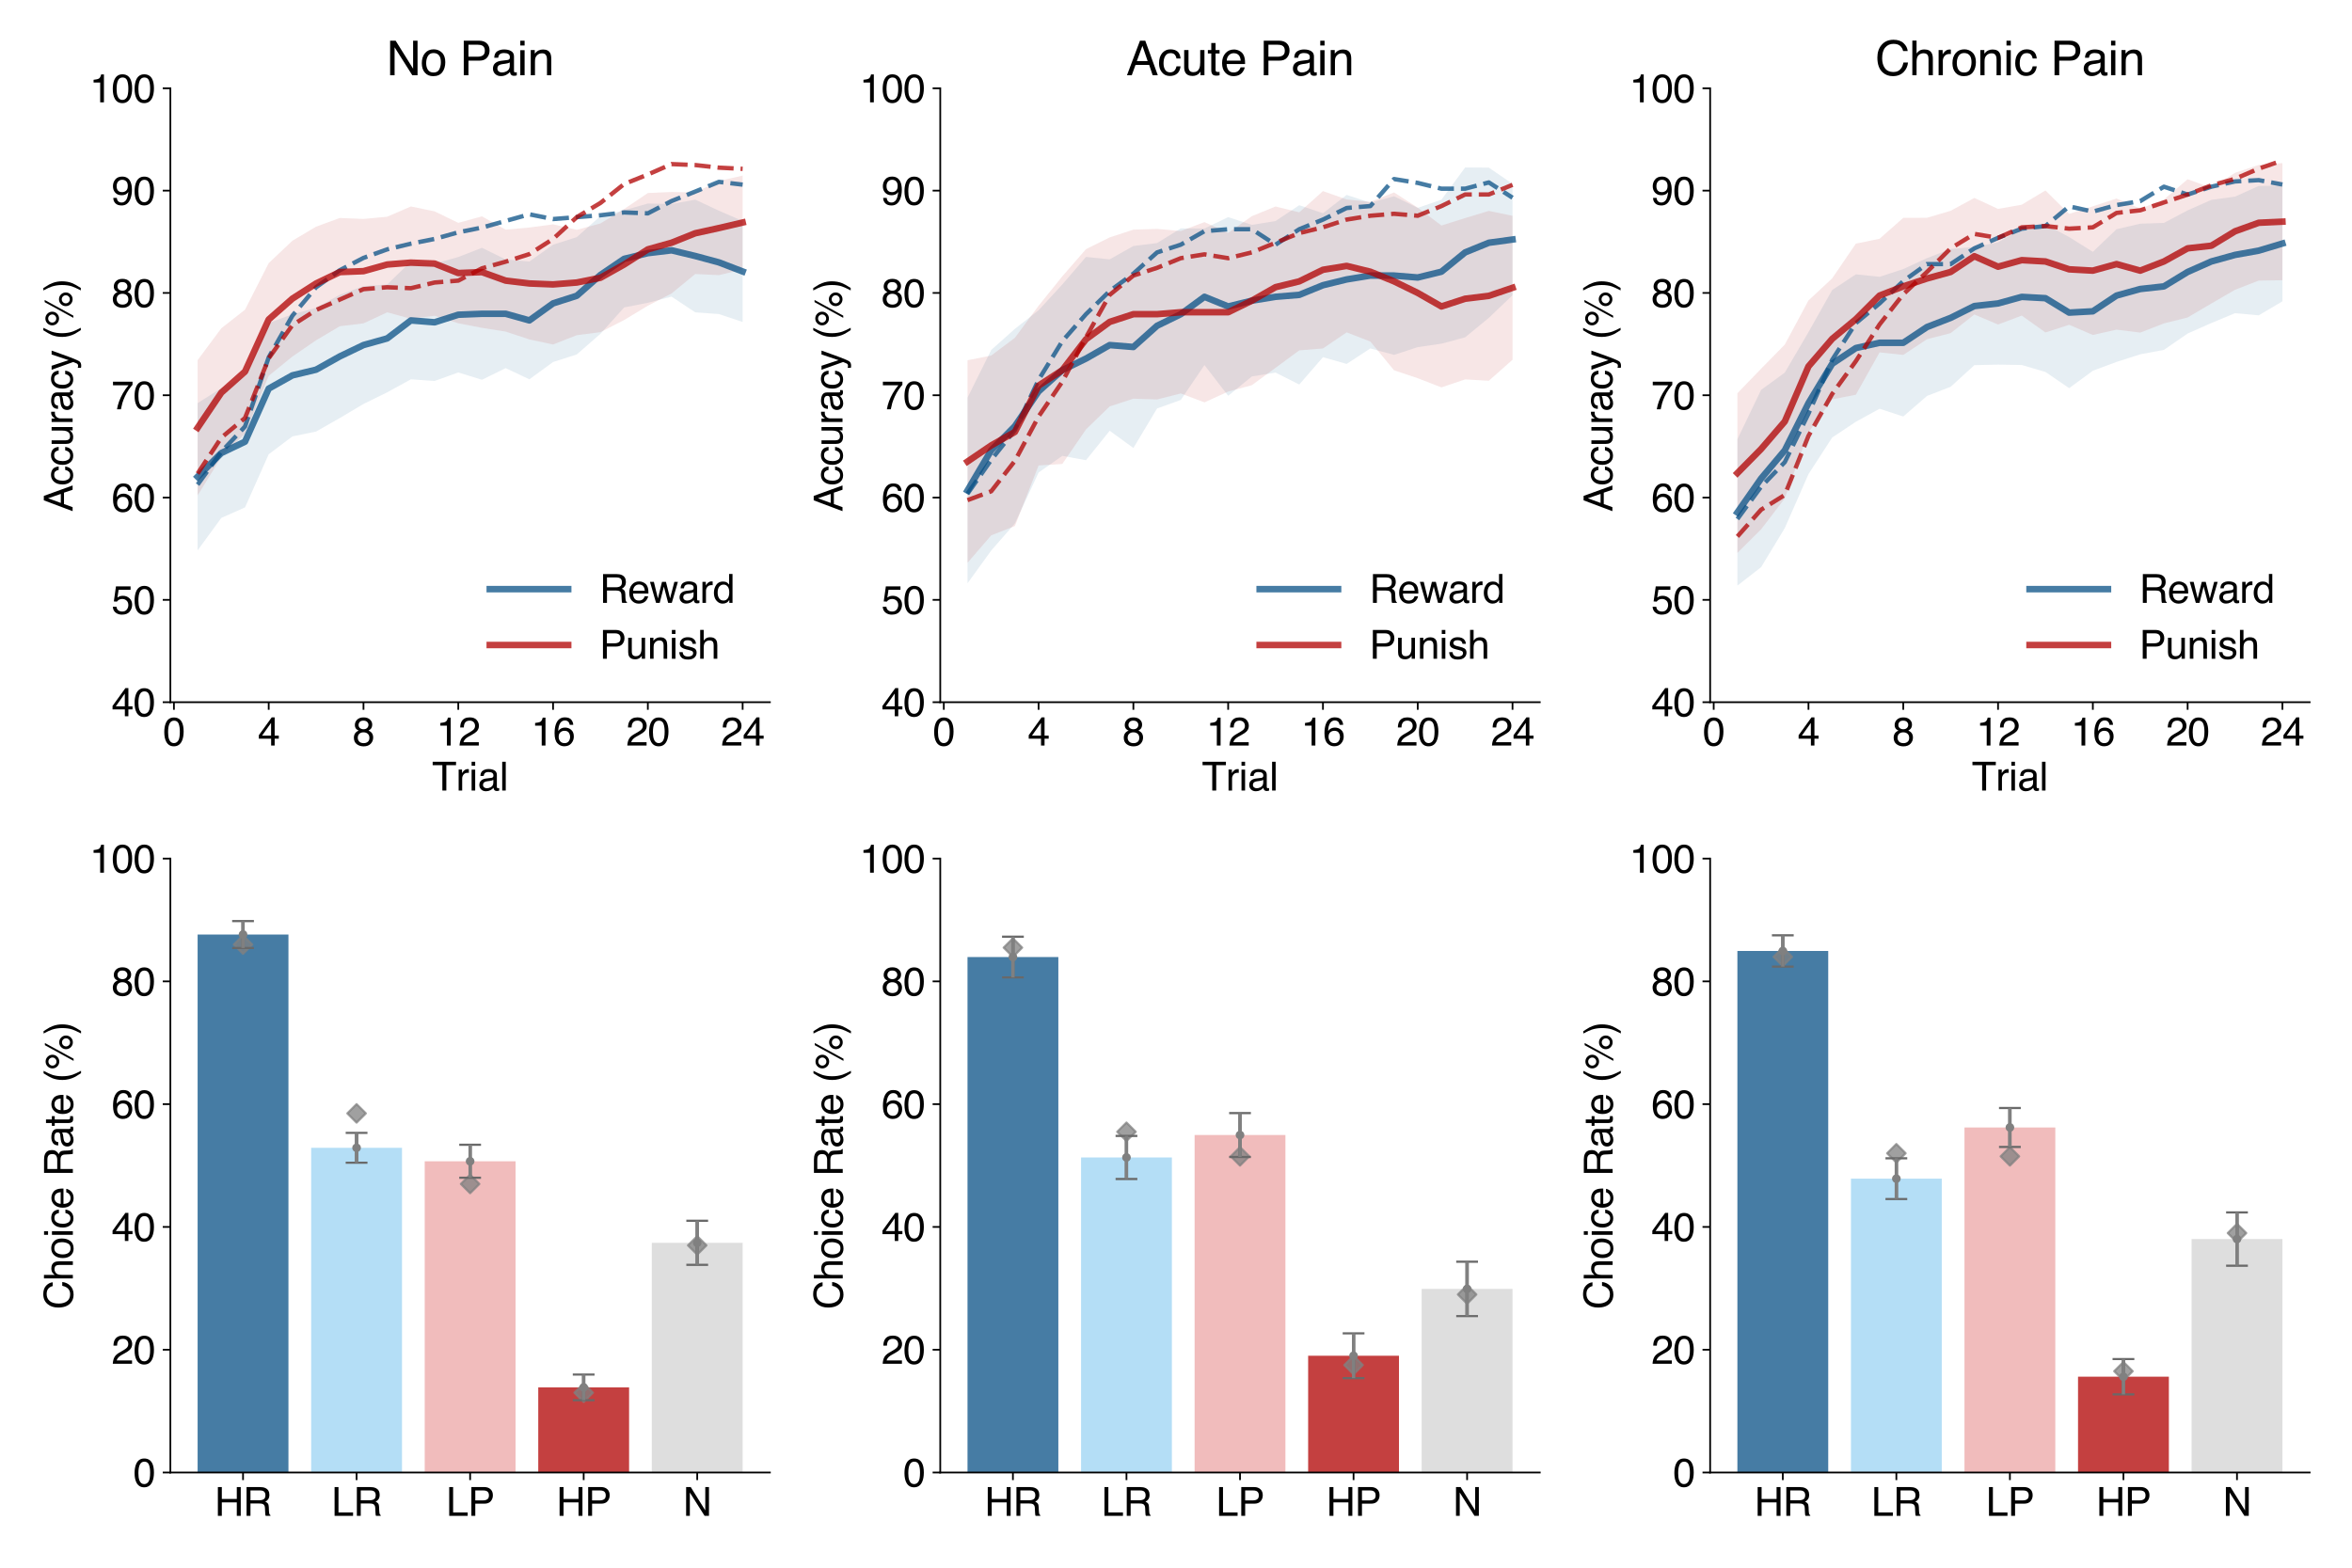 <?xml version="1.0" encoding="utf-8" standalone="no"?>
<!DOCTYPE svg PUBLIC "-//W3C//DTD SVG 1.1//EN"
  "http://www.w3.org/Graphics/SVG/1.1/DTD/svg11.dtd">
<svg xmlns:xlink="http://www.w3.org/1999/xlink" width="1080pt" height="720pt" viewBox="0 0 1080 720" xmlns="http://www.w3.org/2000/svg" version="1.1">
 <defs>
  <style type="text/css">*{stroke-linejoin: round; stroke-linecap: butt}</style>
 </defs>
 <g id="figure_1">
  <g id="patch_1">
   <path d="M 0 720 
L 1080 720 
L 1080 0 
L 0 0 
z
" style="fill: #ffffff"/>
  </g>
  <g id="axes_1">
   <g id="patch_2">
    <path d="M 78.23 322.5 
L 353.52 322.5 
L 353.52 40.56 
L 78.23 40.56 
z
" style="fill: #ffffff"/>
   </g>
   <g id="PolyCollection_1">
    <path d="M 90.743 185.132 
L 90.743 252.764 
L 101.624 237.868 
L 112.505 233.038 
L 123.386 208.629 
L 134.267 200.432 
L 145.148 198.191 
L 156.029 191.992 
L 166.91 185.525 
L 177.791 180.188 
L 188.672 174.212 
L 199.553 174.97 
L 210.434 171.056 
L 221.316 174.415 
L 232.197 169.071 
L 243.078 174.203 
L 253.959 166.268 
L 264.84 162.787 
L 275.721 153.302 
L 286.602 141.188 
L 297.483 139.056 
L 308.364 136.232 
L 319.245 143.447 
L 330.126 144.239 
L 341.007 147.861 
L 341.007 101.495 
L 341.007 101.495 
L 330.126 96.777 
L 319.245 91.696 
L 308.364 93.69 
L 297.483 93.476 
L 286.602 96.565 
L 275.721 99.244 
L 264.84 108.903 
L 253.959 112.384 
L 243.078 120.113 
L 232.197 119.153 
L 221.316 113.809 
L 210.434 118.038 
L 199.553 121.086 
L 188.672 120.103 
L 177.791 130.661 
L 166.91 131.416 
L 156.029 135.39 
L 145.148 141.374 
L 134.267 144.354 
L 123.386 148.339 
L 112.505 172.661 
L 101.624 178.274 
L 90.743 185.132 
z
" clip-path="url(#p081a59f151)" style="fill: #095086; fill-opacity: 0.1"/>
   </g>
   <g id="PolyCollection_2">
    <path d="M 90.743 165.403 
L 90.743 227.533 
L 101.624 209.893 
L 112.505 199.064 
L 123.386 172.598 
L 134.267 163.742 
L 145.148 156.275 
L 156.029 149.826 
L 166.91 148.512 
L 177.791 143.438 
L 188.672 146.409 
L 199.553 145.031 
L 210.434 148.462 
L 221.316 150.57 
L 232.197 152.291 
L 243.078 155.889 
L 253.959 158.213 
L 264.84 153.949 
L 275.721 152.538 
L 286.602 146.984 
L 297.483 140.398 
L 308.364 134.779 
L 319.245 125.849 
L 330.126 126.364 
L 341.007 123.749 
L 341.007 80.647 
L 341.007 80.647 
L 330.126 83.109 
L 319.245 88.41 
L 308.364 88.181 
L 297.483 88.653 
L 286.602 95.991 
L 275.721 102.619 
L 264.84 105.559 
L 253.959 103.035 
L 243.078 104.489 
L 232.197 105.477 
L 221.316 99.366 
L 210.434 102.344 
L 199.553 97.073 
L 188.672 94.826 
L 177.791 99.537 
L 166.91 100.554 
L 156.029 100.11 
L 145.148 104.103 
L 134.267 110.559 
L 123.386 120.847 
L 112.505 142.241 
L 101.624 150.774 
L 90.743 165.403 
z
" clip-path="url(#p081a59f151)" style="fill: #b00000; fill-opacity: 0.1"/>
   </g>
   <g id="matplotlib.axis_1">
    <g id="xtick_1">
     <g id="line2d_1">
      <defs>
       <path id="m7ec8f850b0" d="M 0 0 
L 0 3.5 
" style="stroke: #000000; stroke-width: 0.8"/>
      </defs>
      <g>
       <use xlink:href="#m7ec8f850b0" x="79.862" y="322.5" style="stroke: #000000; stroke-width: 0.8"/>
      </g>
     </g>
     <g id="text_1">
      <!-- 0 -->
      <g transform="translate(74.857 342.412) scale(0.18 -0.18)">
       <defs>
        <path id="Helvetica-30" d="M 1731 4475 
Q 2600 4475 2988 3759 
Q 3288 3206 3288 2244 
Q 3288 1331 3016 734 
Q 2622 -122 1728 -122 
Q 922 -122 528 578 
Q 200 1163 200 2147 
Q 200 2909 397 3456 
Q 766 4475 1731 4475 
z
M 1725 391 
Q 2163 391 2422 778 
Q 2681 1166 2681 2222 
Q 2681 2984 2493 3476 
Q 2306 3969 1766 3969 
Q 1269 3969 1039 3501 
Q 809 3034 809 2125 
Q 809 1441 956 1025 
Q 1181 391 1725 391 
z
" transform="scale(0.016)"/>
       </defs>
       <use xlink:href="#Helvetica-30"/>
      </g>
     </g>
    </g>
    <g id="xtick_2">
     <g id="line2d_2">
      <g>
       <use xlink:href="#m7ec8f850b0" x="123.386" y="322.5" style="stroke: #000000; stroke-width: 0.8"/>
      </g>
     </g>
     <g id="text_2">
      <!-- 4 -->
      <g transform="translate(118.381 342.412) scale(0.18 -0.18)">
       <defs>
        <path id="Helvetica-34" d="M 2116 1584 
L 2116 3613 
L 681 1584 
L 2116 1584 
z
M 2125 0 
L 2125 1094 
L 163 1094 
L 163 1644 
L 2213 4488 
L 2688 4488 
L 2688 1584 
L 3347 1584 
L 3347 1094 
L 2688 1094 
L 2688 0 
L 2125 0 
z
" transform="scale(0.016)"/>
       </defs>
       <use xlink:href="#Helvetica-34"/>
      </g>
     </g>
    </g>
    <g id="xtick_3">
     <g id="line2d_3">
      <g>
       <use xlink:href="#m7ec8f850b0" x="166.91" y="322.5" style="stroke: #000000; stroke-width: 0.8"/>
      </g>
     </g>
     <g id="text_3">
      <!-- 8 -->
      <g transform="translate(161.906 342.412) scale(0.18 -0.18)">
       <defs>
        <path id="Helvetica-38" d="M 1741 2600 
Q 2113 2600 2322 2808 
Q 2531 3016 2531 3303 
Q 2531 3553 2331 3762 
Q 2131 3972 1722 3972 
Q 1316 3972 1134 3762 
Q 953 3553 953 3272 
Q 953 2956 1187 2778 
Q 1422 2600 1741 2600 
z
M 1775 384 
Q 2166 384 2423 595 
Q 2681 806 2681 1225 
Q 2681 1659 2415 1884 
Q 2150 2109 1734 2109 
Q 1331 2109 1076 1879 
Q 822 1650 822 1244 
Q 822 894 1055 639 
Q 1288 384 1775 384 
z
M 975 2384 
Q 741 2484 609 2619 
Q 363 2869 363 3269 
Q 363 3769 725 4128 
Q 1088 4488 1753 4488 
Q 2397 4488 2762 4148 
Q 3128 3809 3128 3356 
Q 3128 2938 2916 2678 
Q 2797 2531 2547 2391 
Q 2825 2263 2984 2097 
Q 3281 1784 3281 1284 
Q 3281 694 2884 283 
Q 2488 -128 1763 -128 
Q 1109 -128 657 226 
Q 206 581 206 1256 
Q 206 1653 400 1942 
Q 594 2231 975 2384 
z
" transform="scale(0.016)"/>
       </defs>
       <use xlink:href="#Helvetica-38"/>
      </g>
     </g>
    </g>
    <g id="xtick_4">
     <g id="line2d_4">
      <g>
       <use xlink:href="#m7ec8f850b0" x="210.434" y="322.5" style="stroke: #000000; stroke-width: 0.8"/>
      </g>
     </g>
     <g id="text_4">
      <!-- 12 -->
      <g transform="translate(200.425 342.412) scale(0.18 -0.18)">
       <defs>
        <path id="Helvetica-31" d="M 613 3169 
L 613 3600 
Q 1222 3659 1462 3798 
Q 1703 3938 1822 4456 
L 2266 4456 
L 2266 0 
L 1666 0 
L 1666 3169 
L 613 3169 
z
" transform="scale(0.016)"/>
        <path id="Helvetica-32" d="M 200 0 
Q 231 578 439 1006 
Q 647 1434 1250 1784 
L 1850 2131 
Q 2253 2366 2416 2531 
Q 2672 2791 2672 3125 
Q 2672 3516 2437 3745 
Q 2203 3975 1813 3975 
Q 1234 3975 1013 3538 
Q 894 3303 881 2888 
L 309 2888 
Q 319 3472 525 3841 
Q 891 4491 1816 4491 
Q 2584 4491 2939 4075 
Q 3294 3659 3294 3150 
Q 3294 2613 2916 2231 
Q 2697 2009 2131 1694 
L 1703 1456 
Q 1397 1288 1222 1134 
Q 909 863 828 531 
L 3272 531 
L 3272 0 
L 200 0 
z
" transform="scale(0.016)"/>
       </defs>
       <use xlink:href="#Helvetica-31"/>
       <use xlink:href="#Helvetica-32" x="55.615"/>
      </g>
     </g>
    </g>
    <g id="xtick_5">
     <g id="line2d_5">
      <g>
       <use xlink:href="#m7ec8f850b0" x="253.959" y="322.5" style="stroke: #000000; stroke-width: 0.8"/>
      </g>
     </g>
     <g id="text_5">
      <!-- 16 -->
      <g transform="translate(243.949 342.412) scale(0.18 -0.18)">
       <defs>
        <path id="Helvetica-36" d="M 1872 4494 
Q 2622 4494 2917 4105 
Q 3213 3716 3213 3303 
L 2656 3303 
Q 2606 3569 2497 3719 
Q 2294 4000 1881 4000 
Q 1409 4000 1131 3564 
Q 853 3128 822 2316 
Q 1016 2600 1309 2741 
Q 1578 2866 1909 2866 
Q 2472 2866 2890 2506 
Q 3309 2147 3309 1434 
Q 3309 825 2912 354 
Q 2516 -116 1781 -116 
Q 1153 -116 697 361 
Q 241 838 241 1966 
Q 241 2800 444 3381 
Q 834 4494 1872 4494 
z
M 1831 384 
Q 2275 384 2495 682 
Q 2716 981 2716 1388 
Q 2716 1731 2519 2042 
Q 2322 2353 1803 2353 
Q 1441 2353 1167 2112 
Q 894 1872 894 1388 
Q 894 963 1142 673 
Q 1391 384 1831 384 
z
" transform="scale(0.016)"/>
       </defs>
       <use xlink:href="#Helvetica-31"/>
       <use xlink:href="#Helvetica-36" x="55.615"/>
      </g>
     </g>
    </g>
    <g id="xtick_6">
     <g id="line2d_6">
      <g>
       <use xlink:href="#m7ec8f850b0" x="297.483" y="322.5" style="stroke: #000000; stroke-width: 0.8"/>
      </g>
     </g>
     <g id="text_6">
      <!-- 20 -->
      <g transform="translate(287.473 342.412) scale(0.18 -0.18)">
       <use xlink:href="#Helvetica-32"/>
       <use xlink:href="#Helvetica-30" x="55.615"/>
      </g>
     </g>
    </g>
    <g id="xtick_7">
     <g id="line2d_7">
      <g>
       <use xlink:href="#m7ec8f850b0" x="341.007" y="322.5" style="stroke: #000000; stroke-width: 0.8"/>
      </g>
     </g>
     <g id="text_7">
      <!-- 24 -->
      <g transform="translate(330.997 342.412) scale(0.18 -0.18)">
       <use xlink:href="#Helvetica-32"/>
       <use xlink:href="#Helvetica-34" x="55.615"/>
      </g>
     </g>
    </g>
    <g id="text_8">
     <!-- Trial -->
     <g transform="translate(198.377 363.076) scale(0.18 -0.18)">
      <defs>
       <path id="Helvetica-54" d="M 3828 4591 
L 3828 4044 
L 2281 4044 
L 2281 0 
L 1650 0 
L 1650 4044 
L 103 4044 
L 103 4591 
L 3828 4591 
z
" transform="scale(0.016)"/>
       <path id="Helvetica-72" d="M 428 3347 
L 963 3347 
L 963 2769 
Q 1028 2938 1284 3180 
Q 1541 3422 1875 3422 
Q 1891 3422 1928 3419 
Q 1966 3416 2056 3406 
L 2056 2813 
Q 2006 2822 1964 2825 
Q 1922 2828 1872 2828 
Q 1447 2828 1219 2554 
Q 991 2281 991 1925 
L 991 0 
L 428 0 
L 428 3347 
z
" transform="scale(0.016)"/>
       <path id="Helvetica-69" d="M 413 3331 
L 984 3331 
L 984 0 
L 413 0 
L 413 3331 
z
M 413 4591 
L 984 4591 
L 984 3953 
L 413 3953 
L 413 4591 
z
" transform="scale(0.016)"/>
       <path id="Helvetica-61" d="M 844 891 
Q 844 647 1022 506 
Q 1200 366 1444 366 
Q 1741 366 2019 503 
Q 2488 731 2488 1250 
L 2488 1703 
Q 2384 1638 2221 1594 
Q 2059 1550 1903 1531 
L 1563 1488 
Q 1256 1447 1103 1359 
Q 844 1213 844 891 
z
M 2206 2028 
Q 2400 2053 2466 2191 
Q 2503 2266 2503 2406 
Q 2503 2694 2298 2823 
Q 2094 2953 1713 2953 
Q 1272 2953 1088 2716 
Q 984 2584 953 2325 
L 428 2325 
Q 444 2944 830 3186 
Q 1216 3428 1725 3428 
Q 2316 3428 2684 3203 
Q 3050 2978 3050 2503 
L 3050 575 
Q 3050 488 3086 434 
Q 3122 381 3238 381 
Q 3275 381 3322 386 
Q 3369 391 3422 400 
L 3422 -16 
Q 3291 -53 3222 -62 
Q 3153 -72 3034 -72 
Q 2744 -72 2613 134 
Q 2544 244 2516 444 
Q 2344 219 2022 53 
Q 1700 -113 1313 -113 
Q 847 -113 551 170 
Q 256 453 256 878 
Q 256 1344 547 1600 
Q 838 1856 1309 1916 
L 2206 2028 
z
M 1741 3428 
L 1741 3428 
z
" transform="scale(0.016)"/>
       <path id="Helvetica-6c" d="M 428 4591 
L 991 4591 
L 991 0 
L 428 0 
L 428 4591 
z
" transform="scale(0.016)"/>
      </defs>
      <use xlink:href="#Helvetica-54"/>
      <use xlink:href="#Helvetica-72" x="61.084"/>
      <use xlink:href="#Helvetica-69" x="94.385"/>
      <use xlink:href="#Helvetica-61" x="116.602"/>
      <use xlink:href="#Helvetica-6c" x="172.217"/>
     </g>
    </g>
   </g>
   <g id="matplotlib.axis_2">
    <g id="ytick_1">
     <g id="line2d_8">
      <defs>
       <path id="m201f81b319" d="M 0 0 
L -3.5 0 
" style="stroke: #000000; stroke-width: 0.8"/>
      </defs>
      <g>
       <use xlink:href="#m201f81b319" x="78.23" y="322.5" style="stroke: #000000; stroke-width: 0.8"/>
      </g>
     </g>
     <g id="text_9">
      <!-- 40 -->
      <g transform="translate(51.211 328.956) scale(0.18 -0.18)">
       <use xlink:href="#Helvetica-34"/>
       <use xlink:href="#Helvetica-30" x="55.615"/>
      </g>
     </g>
    </g>
    <g id="ytick_2">
     <g id="line2d_9">
      <g>
       <use xlink:href="#m201f81b319" x="78.23" y="275.51" style="stroke: #000000; stroke-width: 0.8"/>
      </g>
     </g>
     <g id="text_10">
      <!-- 50 -->
      <g transform="translate(51.211 281.966) scale(0.18 -0.18)">
       <defs>
        <path id="Helvetica-35" d="M 791 1141 
Q 847 659 1238 475 
Q 1438 381 1700 381 
Q 2200 381 2440 700 
Q 2681 1019 2681 1406 
Q 2681 1875 2395 2131 
Q 2109 2388 1709 2388 
Q 1419 2388 1211 2275 
Q 1003 2163 856 1963 
L 369 1991 
L 709 4400 
L 3034 4400 
L 3034 3856 
L 1131 3856 
L 941 2613 
Q 1097 2731 1238 2791 
Q 1488 2894 1816 2894 
Q 2431 2894 2859 2497 
Q 3288 2100 3288 1491 
Q 3288 856 2895 371 
Q 2503 -113 1644 -113 
Q 1097 -113 676 195 
Q 256 503 206 1141 
L 791 1141 
z
" transform="scale(0.016)"/>
       </defs>
       <use xlink:href="#Helvetica-35"/>
       <use xlink:href="#Helvetica-30" x="55.615"/>
      </g>
     </g>
    </g>
    <g id="ytick_3">
     <g id="line2d_10">
      <g>
       <use xlink:href="#m201f81b319" x="78.23" y="228.52" style="stroke: #000000; stroke-width: 0.8"/>
      </g>
     </g>
     <g id="text_11">
      <!-- 60 -->
      <g transform="translate(51.211 234.976) scale(0.18 -0.18)">
       <use xlink:href="#Helvetica-36"/>
       <use xlink:href="#Helvetica-30" x="55.615"/>
      </g>
     </g>
    </g>
    <g id="ytick_4">
     <g id="line2d_11">
      <g>
       <use xlink:href="#m201f81b319" x="78.23" y="181.53" style="stroke: #000000; stroke-width: 0.8"/>
      </g>
     </g>
     <g id="text_12">
      <!-- 70 -->
      <g transform="translate(51.211 187.986) scale(0.18 -0.18)">
       <defs>
        <path id="Helvetica-37" d="M 3347 4400 
L 3347 3909 
Q 3131 3700 2773 3181 
Q 2416 2663 2141 2063 
Q 1869 1478 1728 997 
Q 1638 688 1494 0 
L 872 0 
Q 1084 1281 1809 2550 
Q 2238 3294 2709 3834 
L 234 3834 
L 234 4400 
L 3347 4400 
z
" transform="scale(0.016)"/>
       </defs>
       <use xlink:href="#Helvetica-37"/>
       <use xlink:href="#Helvetica-30" x="55.615"/>
      </g>
     </g>
    </g>
    <g id="ytick_5">
     <g id="line2d_12">
      <g>
       <use xlink:href="#m201f81b319" x="78.23" y="134.54" style="stroke: #000000; stroke-width: 0.8"/>
      </g>
     </g>
     <g id="text_13">
      <!-- 80 -->
      <g transform="translate(51.211 140.996) scale(0.18 -0.18)">
       <use xlink:href="#Helvetica-38"/>
       <use xlink:href="#Helvetica-30" x="55.615"/>
      </g>
     </g>
    </g>
    <g id="ytick_6">
     <g id="line2d_13">
      <g>
       <use xlink:href="#m201f81b319" x="78.23" y="87.55" style="stroke: #000000; stroke-width: 0.8"/>
      </g>
     </g>
     <g id="text_14">
      <!-- 90 -->
      <g transform="translate(51.211 94.006) scale(0.18 -0.18)">
       <defs>
        <path id="Helvetica-39" d="M 850 1081 
Q 875 616 1209 438 
Q 1381 344 1597 344 
Q 2000 344 2284 680 
Q 2569 1016 2688 2044 
Q 2500 1747 2223 1626 
Q 1947 1506 1628 1506 
Q 981 1506 604 1909 
Q 228 2313 228 2947 
Q 228 3556 600 4018 
Q 972 4481 1697 4481 
Q 2675 4481 3047 3600 
Q 3253 3116 3253 2388 
Q 3253 1566 3006 931 
Q 2597 -125 1619 -125 
Q 963 -125 622 219 
Q 281 563 281 1081 
L 850 1081 
z
M 1703 2000 
Q 2038 2000 2314 2220 
Q 2591 2441 2591 2991 
Q 2591 3484 2342 3726 
Q 2094 3969 1709 3969 
Q 1297 3969 1055 3692 
Q 813 3416 813 2953 
Q 813 2516 1025 2258 
Q 1238 2000 1703 2000 
z
" transform="scale(0.016)"/>
       </defs>
       <use xlink:href="#Helvetica-39"/>
       <use xlink:href="#Helvetica-30" x="55.615"/>
      </g>
     </g>
    </g>
    <g id="ytick_7">
     <g id="line2d_14">
      <g>
       <use xlink:href="#m201f81b319" x="78.23" y="40.56" style="stroke: #000000; stroke-width: 0.8"/>
      </g>
     </g>
     <g id="text_15">
      <!-- 100 -->
      <g transform="translate(41.201 47.016) scale(0.18 -0.18)">
       <use xlink:href="#Helvetica-31"/>
       <use xlink:href="#Helvetica-30" x="55.615"/>
       <use xlink:href="#Helvetica-30" x="111.23"/>
      </g>
     </g>
    </g>
    <g id="text_16">
     <!-- Accuracy (%) -->
     <g transform="translate(33.342 235.036) rotate(-90) scale(0.18 -0.18)">
      <defs>
       <path id="Helvetica-41" d="M 2844 1881 
L 2147 3909 
L 1406 1881 
L 2844 1881 
z
M 1822 4591 
L 2525 4591 
L 4191 0 
L 3509 0 
L 3044 1375 
L 1228 1375 
L 731 0 
L 94 0 
L 1822 4591 
z
M 2144 4591 
L 2144 4591 
z
" transform="scale(0.016)"/>
       <path id="Helvetica-63" d="M 1703 3444 
Q 2269 3444 2623 3169 
Q 2978 2894 3050 2222 
L 2503 2222 
Q 2453 2531 2275 2736 
Q 2097 2941 1703 2941 
Q 1166 2941 934 2416 
Q 784 2075 784 1575 
Q 784 1072 996 728 
Q 1209 384 1666 384 
Q 2016 384 2220 598 
Q 2425 813 2503 1184 
L 3050 1184 
Q 2956 519 2581 211 
Q 2206 -97 1622 -97 
Q 966 -97 575 383 
Q 184 863 184 1581 
Q 184 2463 612 2953 
Q 1041 3444 1703 3444 
z
M 1616 3428 
L 1616 3428 
z
" transform="scale(0.016)"/>
       <path id="Helvetica-75" d="M 975 3347 
L 975 1125 
Q 975 869 1056 706 
Q 1206 406 1616 406 
Q 2203 406 2416 931 
Q 2531 1213 2531 1703 
L 2531 3347 
L 3094 3347 
L 3094 0 
L 2563 0 
L 2569 494 
Q 2459 303 2297 172 
Q 1975 -91 1516 -91 
Q 800 -91 541 388 
Q 400 644 400 1072 
L 400 3347 
L 975 3347 
z
M 1747 3428 
L 1747 3428 
z
" transform="scale(0.016)"/>
       <path id="Helvetica-79" d="M 2503 3347 
L 3125 3347 
Q 3006 3025 2597 1878 
Q 2291 1016 2084 472 
Q 1597 -809 1397 -1090 
Q 1197 -1372 709 -1372 
Q 591 -1372 527 -1362 
Q 463 -1353 369 -1328 
L 369 -816 
Q 516 -856 581 -865 
Q 647 -875 697 -875 
Q 853 -875 926 -823 
Q 1000 -772 1050 -697 
Q 1066 -672 1162 -440 
Q 1259 -209 1303 -97 
L 66 3347 
L 703 3347 
L 1600 622 
L 2503 3347 
z
M 1597 3428 
L 1597 3428 
z
" transform="scale(0.016)"/>
       <path id="Helvetica-20" transform="scale(0.016)"/>
       <path id="Helvetica-28" d="M 1894 4666 
Q 1403 3713 1256 3263 
Q 1034 2578 1034 1681 
Q 1034 775 1288 25 
Q 1444 -438 1903 -1306 
L 1525 -1306 
Q 1069 -594 959 -397 
Q 850 -200 722 138 
Q 547 600 478 1125 
Q 444 1397 444 1644 
Q 444 2569 734 3291 
Q 919 3750 1503 4666 
L 1894 4666 
z
" transform="scale(0.016)"/>
       <path id="Helvetica-25" d="M 4363 2175 
Q 4813 2175 5131 1856 
Q 5450 1538 5450 1088 
Q 5450 638 5131 319 
Q 4813 0 4363 0 
Q 3909 0 3590 319 
Q 3272 638 3272 1088 
Q 3272 1538 3590 1856 
Q 3909 2175 4363 2175 
z
M 3909 4456 
L 4256 4456 
L 1753 -119 
L 1406 -119 
L 3909 4456 
z
M 1294 2606 
Q 1563 2606 1752 2795 
Q 1941 2984 1941 3250 
Q 1941 3516 1752 3705 
Q 1563 3894 1294 3894 
Q 1028 3894 839 3706 
Q 650 3519 650 3250 
Q 650 2984 839 2795 
Q 1028 2606 1294 2606 
z
M 1294 4341 
Q 1747 4341 2065 4020 
Q 2384 3700 2384 3250 
Q 2384 2800 2065 2481 
Q 1747 2163 1294 2163 
Q 844 2163 525 2481 
Q 206 2800 206 3250 
Q 206 3700 525 4020 
Q 844 4341 1294 4341 
z
M 4363 444 
Q 4628 444 4817 633 
Q 5006 822 5006 1088 
Q 5006 1353 4817 1542 
Q 4628 1731 4363 1731 
Q 4094 1731 3905 1542 
Q 3716 1353 3716 1088 
Q 3716 822 3905 633 
Q 4094 444 4363 444 
z
" transform="scale(0.016)"/>
       <path id="Helvetica-29" d="M 222 -1306 
Q 719 -338 863 106 
Q 1081 778 1081 1681 
Q 1081 2584 828 3334 
Q 672 3797 213 4666 
L 591 4666 
Q 1072 3897 1173 3717 
Q 1275 3538 1394 3222 
Q 1544 2831 1608 2450 
Q 1672 2069 1672 1716 
Q 1672 791 1378 66 
Q 1194 -400 613 -1306 
L 222 -1306 
z
" transform="scale(0.016)"/>
      </defs>
      <use xlink:href="#Helvetica-41"/>
      <use xlink:href="#Helvetica-63" x="66.699"/>
      <use xlink:href="#Helvetica-63" x="116.699"/>
      <use xlink:href="#Helvetica-75" x="166.699"/>
      <use xlink:href="#Helvetica-72" x="222.314"/>
      <use xlink:href="#Helvetica-61" x="255.615"/>
      <use xlink:href="#Helvetica-63" x="311.23"/>
      <use xlink:href="#Helvetica-79" x="361.23"/>
      <use xlink:href="#Helvetica-20" x="411.23"/>
      <use xlink:href="#Helvetica-28" x="439.014"/>
      <use xlink:href="#Helvetica-25" x="472.314"/>
      <use xlink:href="#Helvetica-29" x="561.23"/>
     </g>
    </g>
   </g>
   <g id="line2d_15">
    <path d="M 90.743 218.948 
L 101.624 208.071 
L 112.505 202.85 
L 123.386 178.484 
L 134.267 172.393 
L 145.148 169.782 
L 156.029 163.691 
L 166.91 158.47 
L 177.791 155.424 
L 188.672 147.158 
L 199.553 148.028 
L 210.434 144.547 
L 221.316 144.112 
L 232.197 144.112 
L 243.078 147.158 
L 253.959 139.326 
L 264.84 135.845 
L 275.721 126.273 
L 286.602 118.877 
L 297.483 116.266 
L 308.364 114.961 
L 319.245 117.571 
L 330.126 120.508 
L 341.007 124.678 
" clip-path="url(#p081a59f151)" style="fill: none; stroke: #095086; stroke-opacity: 0.75; stroke-width: 3; stroke-linecap: square"/>
   </g>
   <g id="line2d_16">
    <path d="M 90.743 222.574 
L 101.624 207.527 
L 112.505 195.888 
L 123.386 164.126 
L 134.267 144.982 
L 145.148 131.929 
L 156.029 124.098 
L 166.91 118.442 
L 177.791 114.526 
L 188.672 111.915 
L 199.553 109.74 
L 210.434 106.694 
L 221.316 104.519 
L 232.197 101.473 
L 243.078 98.427 
L 253.959 100.603 
L 264.84 99.733 
L 275.721 98.862 
L 286.602 97.557 
L 297.483 97.992 
L 308.364 92.336 
L 319.245 87.985 
L 330.126 83.525 
L 341.007 84.794 
" clip-path="url(#p081a59f151)" style="fill: none; stroke-dasharray: 7.4,3.2; stroke-dashoffset: 0; stroke: #095086; stroke-opacity: 0.75; stroke-width: 2"/>
   </g>
   <g id="line2d_17">
    <path d="M 90.743 196.468 
L 101.624 180.333 
L 112.505 170.653 
L 123.386 146.723 
L 134.267 137.151 
L 145.148 130.189 
L 156.029 124.968 
L 166.91 124.533 
L 177.791 121.487 
L 188.672 120.617 
L 199.553 121.052 
L 210.434 125.403 
L 221.316 124.968 
L 232.197 128.884 
L 243.078 130.189 
L 253.959 130.624 
L 264.84 129.754 
L 275.721 127.579 
L 286.602 121.487 
L 297.483 114.526 
L 308.364 111.48 
L 319.245 107.129 
L 330.126 104.736 
L 341.007 102.198 
" clip-path="url(#p081a59f151)" style="fill: none; stroke: #b00000; stroke-opacity: 0.75; stroke-width: 3; stroke-linecap: square"/>
   </g>
   <g id="line2d_18">
    <path d="M 90.743 217.498 
L 101.624 201 
L 112.505 191.972 
L 123.386 164.561 
L 134.267 149.333 
L 145.148 142.372 
L 156.029 137.586 
L 166.91 132.8 
L 177.791 131.929 
L 188.672 132.365 
L 199.553 129.754 
L 210.434 128.884 
L 221.316 123.228 
L 232.197 120.182 
L 243.078 116.701 
L 253.959 109.74 
L 264.84 99.733 
L 275.721 93.206 
L 286.602 84.504 
L 297.483 80.153 
L 308.364 75.367 
L 319.245 75.802 
L 330.126 76.999 
L 341.007 77.543 
" clip-path="url(#p081a59f151)" style="fill: none; stroke-dasharray: 7.4,3.2; stroke-dashoffset: 0; stroke: #b00000; stroke-opacity: 0.75; stroke-width: 2"/>
   </g>
   <g id="patch_3">
    <path d="M 78.23 322.5 
L 78.23 40.56 
" style="fill: none; stroke: #000000; stroke-width: 0.8; stroke-linejoin: miter; stroke-linecap: square"/>
   </g>
   <g id="patch_4">
    <path d="M 78.23 322.5 
L 353.52 322.5 
" style="fill: none; stroke: #000000; stroke-width: 0.8; stroke-linejoin: miter; stroke-linecap: square"/>
   </g>
   <g id="text_17">
    <!-- No Pain -->
    <g transform="translate(177.454 34.56) scale(0.216 -0.216)">
     <defs>
      <path id="Helvetica-4e" d="M 488 4591 
L 1222 4591 
L 3541 872 
L 3541 4591 
L 4131 4591 
L 4131 0 
L 3434 0 
L 1081 3716 
L 1081 0 
L 488 0 
L 488 4591 
z
M 2269 4591 
L 2269 4591 
z
" transform="scale(0.016)"/>
      <path id="Helvetica-6f" d="M 1741 363 
Q 2300 363 2508 786 
Q 2716 1209 2716 1728 
Q 2716 2197 2566 2491 
Q 2328 2953 1747 2953 
Q 1231 2953 997 2559 
Q 763 2166 763 1609 
Q 763 1075 997 719 
Q 1231 363 1741 363 
z
M 1763 3444 
Q 2409 3444 2856 3012 
Q 3303 2581 3303 1744 
Q 3303 934 2909 406 
Q 2516 -122 1688 -122 
Q 997 -122 590 345 
Q 184 813 184 1600 
Q 184 2444 612 2944 
Q 1041 3444 1763 3444 
z
M 1744 3428 
L 1744 3428 
z
" transform="scale(0.016)"/>
      <path id="Helvetica-50" d="M 547 4591 
L 2613 4591 
Q 3225 4591 3600 4245 
Q 3975 3900 3975 3275 
Q 3975 2738 3640 2339 
Q 3306 1941 2613 1941 
L 1169 1941 
L 1169 0 
L 547 0 
L 547 4591 
z
M 3347 3272 
Q 3347 3778 2972 3959 
Q 2766 4056 2406 4056 
L 1169 4056 
L 1169 2466 
L 2406 2466 
Q 2825 2466 3086 2644 
Q 3347 2822 3347 3272 
z
" transform="scale(0.016)"/>
      <path id="Helvetica-6e" d="M 413 3347 
L 947 3347 
L 947 2872 
Q 1184 3166 1450 3294 
Q 1716 3422 2041 3422 
Q 2753 3422 3003 2925 
Q 3141 2653 3141 2147 
L 3141 0 
L 2569 0 
L 2569 2109 
Q 2569 2416 2478 2603 
Q 2328 2916 1934 2916 
Q 1734 2916 1606 2875 
Q 1375 2806 1200 2600 
Q 1059 2434 1017 2257 
Q 975 2081 975 1753 
L 975 0 
L 413 0 
L 413 3347 
z
M 1734 3428 
L 1734 3428 
z
" transform="scale(0.016)"/>
     </defs>
     <use xlink:href="#Helvetica-4e"/>
     <use xlink:href="#Helvetica-6f" x="72.217"/>
     <use xlink:href="#Helvetica-20" x="127.832"/>
     <use xlink:href="#Helvetica-50" x="155.615"/>
     <use xlink:href="#Helvetica-61" x="222.314"/>
     <use xlink:href="#Helvetica-69" x="277.93"/>
     <use xlink:href="#Helvetica-6e" x="300.146"/>
    </g>
   </g>
   <g id="legend_1">
    <g id="line2d_19">
     <path d="M 224.899 270.584 
L 242.899 270.584 
L 260.899 270.584 
" style="fill: none; stroke: #095086; stroke-opacity: 0.75; stroke-width: 3; stroke-linecap: square"/>
    </g>
    <g id="text_18">
     <!-- Reward -->
     <g transform="translate(275.299 276.884) scale(0.18 -0.18)">
      <defs>
       <path id="Helvetica-52" d="M 2622 2488 
Q 3059 2488 3314 2663 
Q 3569 2838 3569 3294 
Q 3569 3784 3213 3963 
Q 3022 4056 2703 4056 
L 1184 4056 
L 1184 2488 
L 2622 2488 
z
M 563 4591 
L 2688 4591 
Q 3213 4591 3553 4438 
Q 4200 4144 4200 3353 
Q 4200 2941 4029 2678 
Q 3859 2416 3553 2256 
Q 3822 2147 3958 1969 
Q 4094 1791 4109 1391 
L 4131 775 
Q 4141 513 4175 384 
Q 4231 166 4375 103 
L 4375 0 
L 3613 0 
Q 3581 59 3562 153 
Q 3544 247 3531 516 
L 3494 1281 
Q 3472 1731 3159 1884 
Q 2981 1969 2600 1969 
L 1184 1969 
L 1184 0 
L 563 0 
L 563 4591 
z
" transform="scale(0.016)"/>
       <path id="Helvetica-65" d="M 1806 3422 
Q 2163 3422 2497 3255 
Q 2831 3088 3006 2822 
Q 3175 2569 3231 2231 
Q 3281 2000 3281 1494 
L 828 1494 
Q 844 984 1069 676 
Q 1294 369 1766 369 
Q 2206 369 2469 659 
Q 2619 828 2681 1050 
L 3234 1050 
Q 3213 866 3089 639 
Q 2966 413 2813 269 
Q 2556 19 2178 -69 
Q 1975 -119 1719 -119 
Q 1094 -119 659 336 
Q 225 791 225 1609 
Q 225 2416 662 2919 
Q 1100 3422 1806 3422 
z
M 2703 1941 
Q 2669 2306 2544 2525 
Q 2313 2931 1772 2931 
Q 1384 2931 1121 2651 
Q 859 2372 844 1941 
L 2703 1941 
z
M 1753 3428 
L 1753 3428 
z
" transform="scale(0.016)"/>
       <path id="Helvetica-77" d="M 672 3347 
L 1316 709 
L 1969 3347 
L 2600 3347 
L 3256 725 
L 3941 3347 
L 4503 3347 
L 3531 0 
L 2947 0 
L 2266 2591 
L 1606 0 
L 1022 0 
L 56 3347 
L 672 3347 
z
" transform="scale(0.016)"/>
       <path id="Helvetica-64" d="M 769 1634 
Q 769 1097 997 734 
Q 1225 372 1728 372 
Q 2119 372 2370 708 
Q 2622 1044 2622 1672 
Q 2622 2306 2362 2611 
Q 2103 2916 1722 2916 
Q 1297 2916 1033 2591 
Q 769 2266 769 1634 
z
M 1616 3406 
Q 2000 3406 2259 3244 
Q 2409 3150 2600 2916 
L 2600 4606 
L 3141 4606 
L 3141 0 
L 2634 0 
L 2634 466 
Q 2438 156 2169 18 
Q 1900 -119 1553 -119 
Q 994 -119 584 351 
Q 175 822 175 1603 
Q 175 2334 548 2870 
Q 922 3406 1616 3406 
z
" transform="scale(0.016)"/>
      </defs>
      <use xlink:href="#Helvetica-52"/>
      <use xlink:href="#Helvetica-65" x="72.217"/>
      <use xlink:href="#Helvetica-77" x="127.832"/>
      <use xlink:href="#Helvetica-61" x="200.049"/>
      <use xlink:href="#Helvetica-72" x="255.664"/>
      <use xlink:href="#Helvetica-64" x="288.965"/>
     </g>
    </g>
    <g id="line2d_20">
     <path d="M 224.899 296.248 
L 242.899 296.248 
L 260.899 296.248 
" style="fill: none; stroke: #b00000; stroke-opacity: 0.75; stroke-width: 3; stroke-linecap: square"/>
    </g>
    <g id="text_19">
     <!-- Punish -->
     <g transform="translate(275.299 302.548) scale(0.18 -0.18)">
      <defs>
       <path id="Helvetica-73" d="M 747 1050 
Q 772 769 888 619 
Q 1100 347 1625 347 
Q 1938 347 2175 483 
Q 2413 619 2413 903 
Q 2413 1119 2222 1231 
Q 2100 1300 1741 1391 
L 1294 1503 
Q 866 1609 663 1741 
Q 300 1969 300 2372 
Q 300 2847 642 3140 
Q 984 3434 1563 3434 
Q 2319 3434 2653 2991 
Q 2863 2709 2856 2384 
L 2325 2384 
Q 2309 2575 2191 2731 
Q 1997 2953 1519 2953 
Q 1200 2953 1036 2831 
Q 872 2709 872 2509 
Q 872 2291 1088 2159 
Q 1213 2081 1456 2022 
L 1828 1931 
Q 2434 1784 2641 1647 
Q 2969 1431 2969 969 
Q 2969 522 2630 197 
Q 2291 -128 1597 -128 
Q 850 -128 539 211 
Q 228 550 206 1050 
L 747 1050 
z
M 1578 3428 
L 1578 3428 
z
" transform="scale(0.016)"/>
       <path id="Helvetica-68" d="M 413 4606 
L 975 4606 
L 975 2894 
Q 1175 3147 1334 3250 
Q 1606 3428 2013 3428 
Q 2741 3428 3000 2919 
Q 3141 2641 3141 2147 
L 3141 0 
L 2563 0 
L 2563 2109 
Q 2563 2478 2469 2650 
Q 2316 2925 1894 2925 
Q 1544 2925 1259 2684 
Q 975 2444 975 1775 
L 975 0 
L 413 0 
L 413 4606 
z
" transform="scale(0.016)"/>
      </defs>
      <use xlink:href="#Helvetica-50"/>
      <use xlink:href="#Helvetica-75" x="66.699"/>
      <use xlink:href="#Helvetica-6e" x="122.314"/>
      <use xlink:href="#Helvetica-69" x="177.93"/>
      <use xlink:href="#Helvetica-73" x="200.146"/>
      <use xlink:href="#Helvetica-68" x="250.146"/>
     </g>
    </g>
   </g>
  </g>
  <g id="axes_2">
   <g id="patch_5">
    <path d="M 431.75 322.5 
L 707.04 322.5 
L 707.04 40.56 
L 431.75 40.56 
z
" style="fill: #ffffff"/>
   </g>
   <g id="PolyCollection_3">
    <path d="M 444.263 182.643 
L 444.263 267.895 
L 455.144 252.856 
L 466.025 240.398 
L 476.906 217.01 
L 487.787 209.363 
L 498.668 211.366 
L 509.549 197.837 
L 520.43 205.752 
L 531.311 187.594 
L 542.192 183.69 
L 553.073 167.667 
L 563.954 181.771 
L 574.836 172.89 
L 585.717 171.117 
L 596.598 176.6 
L 607.479 164.048 
L 618.36 167.148 
L 629.241 160.027 
L 640.122 162.988 
L 651.003 159.425 
L 661.884 157.842 
L 672.765 154.931 
L 683.646 145.985 
L 694.527 135.591 
L 694.527 84.43 
L 694.527 84.43 
L 683.646 76.992 
L 672.765 76.912 
L 661.884 91.733 
L 651.003 95.469 
L 640.122 90.133 
L 629.241 93.094 
L 618.36 89.52 
L 607.479 97.939 
L 596.598 94.254 
L 585.717 101.51 
L 574.836 103.283 
L 563.954 99.721 
L 553.073 104.96 
L 542.192 104.895 
L 531.311 111.631 
L 520.43 112.978 
L 509.549 119.119 
L 498.668 118.004 
L 487.787 130.645 
L 476.906 142.503 
L 466.025 151.033 
L 455.144 160.741 
L 444.263 182.643 
z
" clip-path="url(#p8959bde08b)" style="fill: #095086; fill-opacity: 0.1"/>
   </g>
   <g id="PolyCollection_4">
    <path d="M 444.263 165.452 
L 444.263 258.488 
L 455.144 245.865 
L 466.025 241.604 
L 476.906 213.774 
L 487.787 213.091 
L 498.668 197.213 
L 509.549 186.653 
L 520.43 183.106 
L 531.311 183.458 
L 542.192 180.7 
L 553.073 184.8 
L 563.954 179.833 
L 574.836 176.9 
L 585.717 168.929 
L 596.598 160.912 
L 607.479 160.034 
L 618.36 152.645 
L 629.241 156.861 
L 640.122 170.059 
L 651.003 173.705 
L 661.884 177.918 
L 672.765 174.248 
L 683.646 174.879 
L 694.527 165.23 
L 694.527 99.121 
L 694.527 99.121 
L 683.646 96.861 
L 672.765 100.151 
L 661.884 103.575 
L 651.003 95.375 
L 640.122 88.381 
L 629.241 92.714 
L 618.36 91.61 
L 607.479 87.767 
L 596.598 97.529 
L 585.717 94.832 
L 574.836 99.273 
L 563.954 106.979 
L 553.073 102.012 
L 542.192 106.112 
L 531.311 105.128 
L 520.43 105.479 
L 509.549 109.025 
L 498.668 114.424 
L 487.787 126.917 
L 476.906 140.42 
L 466.025 155.147 
L 455.144 163.298 
L 444.263 165.452 
z
" clip-path="url(#p8959bde08b)" style="fill: #b00000; fill-opacity: 0.1"/>
   </g>
   <g id="matplotlib.axis_3">
    <g id="xtick_8">
     <g id="line2d_21">
      <g>
       <use xlink:href="#m7ec8f850b0" x="433.382" y="322.5" style="stroke: #000000; stroke-width: 0.8"/>
      </g>
     </g>
     <g id="text_20">
      <!-- 0 -->
      <g transform="translate(428.377 342.412) scale(0.18 -0.18)">
       <use xlink:href="#Helvetica-30"/>
      </g>
     </g>
    </g>
    <g id="xtick_9">
     <g id="line2d_22">
      <g>
       <use xlink:href="#m7ec8f850b0" x="476.906" y="322.5" style="stroke: #000000; stroke-width: 0.8"/>
      </g>
     </g>
     <g id="text_21">
      <!-- 4 -->
      <g transform="translate(471.901 342.412) scale(0.18 -0.18)">
       <use xlink:href="#Helvetica-34"/>
      </g>
     </g>
    </g>
    <g id="xtick_10">
     <g id="line2d_23">
      <g>
       <use xlink:href="#m7ec8f850b0" x="520.43" y="322.5" style="stroke: #000000; stroke-width: 0.8"/>
      </g>
     </g>
     <g id="text_22">
      <!-- 8 -->
      <g transform="translate(515.426 342.412) scale(0.18 -0.18)">
       <use xlink:href="#Helvetica-38"/>
      </g>
     </g>
    </g>
    <g id="xtick_11">
     <g id="line2d_24">
      <g>
       <use xlink:href="#m7ec8f850b0" x="563.954" y="322.5" style="stroke: #000000; stroke-width: 0.8"/>
      </g>
     </g>
     <g id="text_23">
      <!-- 12 -->
      <g transform="translate(553.945 342.412) scale(0.18 -0.18)">
       <use xlink:href="#Helvetica-31"/>
       <use xlink:href="#Helvetica-32" x="55.615"/>
      </g>
     </g>
    </g>
    <g id="xtick_12">
     <g id="line2d_25">
      <g>
       <use xlink:href="#m7ec8f850b0" x="607.479" y="322.5" style="stroke: #000000; stroke-width: 0.8"/>
      </g>
     </g>
     <g id="text_24">
      <!-- 16 -->
      <g transform="translate(597.469 342.412) scale(0.18 -0.18)">
       <use xlink:href="#Helvetica-31"/>
       <use xlink:href="#Helvetica-36" x="55.615"/>
      </g>
     </g>
    </g>
    <g id="xtick_13">
     <g id="line2d_26">
      <g>
       <use xlink:href="#m7ec8f850b0" x="651.003" y="322.5" style="stroke: #000000; stroke-width: 0.8"/>
      </g>
     </g>
     <g id="text_25">
      <!-- 20 -->
      <g transform="translate(640.993 342.412) scale(0.18 -0.18)">
       <use xlink:href="#Helvetica-32"/>
       <use xlink:href="#Helvetica-30" x="55.615"/>
      </g>
     </g>
    </g>
    <g id="xtick_14">
     <g id="line2d_27">
      <g>
       <use xlink:href="#m7ec8f850b0" x="694.527" y="322.5" style="stroke: #000000; stroke-width: 0.8"/>
      </g>
     </g>
     <g id="text_26">
      <!-- 24 -->
      <g transform="translate(684.517 342.412) scale(0.18 -0.18)">
       <use xlink:href="#Helvetica-32"/>
       <use xlink:href="#Helvetica-34" x="55.615"/>
      </g>
     </g>
    </g>
    <g id="text_27">
     <!-- Trial -->
     <g transform="translate(551.897 363.076) scale(0.18 -0.18)">
      <use xlink:href="#Helvetica-54"/>
      <use xlink:href="#Helvetica-72" x="61.084"/>
      <use xlink:href="#Helvetica-69" x="94.385"/>
      <use xlink:href="#Helvetica-61" x="116.602"/>
      <use xlink:href="#Helvetica-6c" x="172.217"/>
     </g>
    </g>
   </g>
   <g id="matplotlib.axis_4">
    <g id="ytick_8">
     <g id="line2d_28">
      <g>
       <use xlink:href="#m201f81b319" x="431.75" y="322.5" style="stroke: #000000; stroke-width: 0.8"/>
      </g>
     </g>
     <g id="text_28">
      <!-- 40 -->
      <g transform="translate(404.731 328.956) scale(0.18 -0.18)">
       <use xlink:href="#Helvetica-34"/>
       <use xlink:href="#Helvetica-30" x="55.615"/>
      </g>
     </g>
    </g>
    <g id="ytick_9">
     <g id="line2d_29">
      <g>
       <use xlink:href="#m201f81b319" x="431.75" y="275.51" style="stroke: #000000; stroke-width: 0.8"/>
      </g>
     </g>
     <g id="text_29">
      <!-- 50 -->
      <g transform="translate(404.731 281.966) scale(0.18 -0.18)">
       <use xlink:href="#Helvetica-35"/>
       <use xlink:href="#Helvetica-30" x="55.615"/>
      </g>
     </g>
    </g>
    <g id="ytick_10">
     <g id="line2d_30">
      <g>
       <use xlink:href="#m201f81b319" x="431.75" y="228.52" style="stroke: #000000; stroke-width: 0.8"/>
      </g>
     </g>
     <g id="text_30">
      <!-- 60 -->
      <g transform="translate(404.731 234.976) scale(0.18 -0.18)">
       <use xlink:href="#Helvetica-36"/>
       <use xlink:href="#Helvetica-30" x="55.615"/>
      </g>
     </g>
    </g>
    <g id="ytick_11">
     <g id="line2d_31">
      <g>
       <use xlink:href="#m201f81b319" x="431.75" y="181.53" style="stroke: #000000; stroke-width: 0.8"/>
      </g>
     </g>
     <g id="text_31">
      <!-- 70 -->
      <g transform="translate(404.731 187.986) scale(0.18 -0.18)">
       <use xlink:href="#Helvetica-37"/>
       <use xlink:href="#Helvetica-30" x="55.615"/>
      </g>
     </g>
    </g>
    <g id="ytick_12">
     <g id="line2d_32">
      <g>
       <use xlink:href="#m201f81b319" x="431.75" y="134.54" style="stroke: #000000; stroke-width: 0.8"/>
      </g>
     </g>
     <g id="text_32">
      <!-- 80 -->
      <g transform="translate(404.731 140.996) scale(0.18 -0.18)">
       <use xlink:href="#Helvetica-38"/>
       <use xlink:href="#Helvetica-30" x="55.615"/>
      </g>
     </g>
    </g>
    <g id="ytick_13">
     <g id="line2d_33">
      <g>
       <use xlink:href="#m201f81b319" x="431.75" y="87.55" style="stroke: #000000; stroke-width: 0.8"/>
      </g>
     </g>
     <g id="text_33">
      <!-- 90 -->
      <g transform="translate(404.731 94.006) scale(0.18 -0.18)">
       <use xlink:href="#Helvetica-39"/>
       <use xlink:href="#Helvetica-30" x="55.615"/>
      </g>
     </g>
    </g>
    <g id="ytick_14">
     <g id="line2d_34">
      <g>
       <use xlink:href="#m201f81b319" x="431.75" y="40.56" style="stroke: #000000; stroke-width: 0.8"/>
      </g>
     </g>
     <g id="text_34">
      <!-- 100 -->
      <g transform="translate(394.721 47.016) scale(0.18 -0.18)">
       <use xlink:href="#Helvetica-31"/>
       <use xlink:href="#Helvetica-30" x="55.615"/>
       <use xlink:href="#Helvetica-30" x="111.23"/>
      </g>
     </g>
    </g>
    <g id="text_35">
     <!-- Accuracy (%) -->
     <g transform="translate(386.862 235.036) rotate(-90) scale(0.18 -0.18)">
      <use xlink:href="#Helvetica-41"/>
      <use xlink:href="#Helvetica-63" x="66.699"/>
      <use xlink:href="#Helvetica-63" x="116.699"/>
      <use xlink:href="#Helvetica-75" x="166.699"/>
      <use xlink:href="#Helvetica-72" x="222.314"/>
      <use xlink:href="#Helvetica-61" x="255.615"/>
      <use xlink:href="#Helvetica-63" x="311.23"/>
      <use xlink:href="#Helvetica-79" x="361.23"/>
      <use xlink:href="#Helvetica-20" x="411.23"/>
      <use xlink:href="#Helvetica-28" x="439.014"/>
      <use xlink:href="#Helvetica-25" x="472.314"/>
      <use xlink:href="#Helvetica-29" x="561.23"/>
     </g>
    </g>
   </g>
   <g id="line2d_35">
    <path d="M 444.263 225.269 
L 455.144 206.798 
L 466.025 195.716 
L 476.906 179.757 
L 487.787 170.004 
L 498.668 164.685 
L 509.549 158.478 
L 520.43 159.365 
L 531.311 149.612 
L 542.192 144.293 
L 553.073 136.313 
L 563.954 140.746 
L 574.836 138.086 
L 585.717 136.313 
L 596.598 135.427 
L 607.479 130.994 
L 618.36 128.334 
L 629.241 126.561 
L 640.122 126.561 
L 651.003 127.447 
L 661.884 124.787 
L 672.765 115.921 
L 683.646 111.488 
L 694.527 110.011 
" clip-path="url(#p8959bde08b)" style="fill: none; stroke: #095086; stroke-opacity: 0.75; stroke-width: 3; stroke-linecap: square"/>
   </g>
   <g id="line2d_36">
    <path d="M 444.263 226.747 
L 455.144 211.231 
L 466.025 197.489 
L 476.906 174.437 
L 487.787 156.705 
L 498.668 144.293 
L 509.549 133.653 
L 520.43 125.674 
L 531.311 115.921 
L 542.192 112.375 
L 553.073 106.169 
L 563.954 105.282 
L 574.836 105.282 
L 585.717 112.375 
L 596.598 105.282 
L 607.479 100.849 
L 618.36 95.529 
L 629.241 94.643 
L 640.122 82.23 
L 651.003 84.004 
L 661.884 86.663 
L 672.765 86.663 
L 683.646 83.782 
L 694.527 90.801 
" clip-path="url(#p8959bde08b)" style="fill: none; stroke-dasharray: 7.4,3.2; stroke-dashoffset: 0; stroke: #095086; stroke-opacity: 0.75; stroke-width: 2"/>
   </g>
   <g id="line2d_37">
    <path d="M 444.263 211.97 
L 455.144 204.582 
L 466.025 198.375 
L 476.906 177.097 
L 487.787 170.004 
L 498.668 155.818 
L 509.549 147.839 
L 520.43 144.293 
L 531.311 144.293 
L 542.192 143.406 
L 553.073 143.406 
L 563.954 143.406 
L 574.836 138.086 
L 585.717 131.88 
L 596.598 129.22 
L 607.479 123.901 
L 618.36 122.128 
L 629.241 124.787 
L 640.122 129.22 
L 651.003 134.54 
L 661.884 140.746 
L 672.765 137.2 
L 683.646 135.87 
L 694.527 132.176 
" clip-path="url(#p8959bde08b)" style="fill: none; stroke: #b00000; stroke-opacity: 0.75; stroke-width: 3; stroke-linecap: square"/>
   </g>
   <g id="line2d_38">
    <path d="M 444.263 229.702 
L 455.144 225.639 
L 466.025 211.675 
L 476.906 191.283 
L 487.787 175.324 
L 498.668 154.932 
L 509.549 135.427 
L 520.43 126.561 
L 531.311 123.014 
L 542.192 118.581 
L 553.073 116.808 
L 563.954 118.581 
L 574.836 115.921 
L 585.717 111.488 
L 596.598 107.055 
L 607.479 104.395 
L 618.36 100.849 
L 629.241 99.076 
L 640.122 98.189 
L 651.003 99.076 
L 661.884 94.643 
L 672.765 89.323 
L 683.646 89.323 
L 694.527 84.89 
" clip-path="url(#p8959bde08b)" style="fill: none; stroke-dasharray: 7.4,3.2; stroke-dashoffset: 0; stroke: #b00000; stroke-opacity: 0.75; stroke-width: 2"/>
   </g>
   <g id="patch_6">
    <path d="M 431.75 322.5 
L 431.75 40.56 
" style="fill: none; stroke: #000000; stroke-width: 0.8; stroke-linejoin: miter; stroke-linecap: square"/>
   </g>
   <g id="patch_7">
    <path d="M 431.75 322.5 
L 707.04 322.5 
" style="fill: none; stroke: #000000; stroke-width: 0.8; stroke-linejoin: miter; stroke-linecap: square"/>
   </g>
   <g id="text_36">
    <!-- Acute Pain -->
    <g transform="translate(517.163 34.56) scale(0.216 -0.216)">
     <defs>
      <path id="Helvetica-74" d="M 525 4281 
L 1094 4281 
L 1094 3347 
L 1628 3347 
L 1628 2888 
L 1094 2888 
L 1094 703 
Q 1094 528 1213 469 
Q 1278 434 1431 434 
Q 1472 434 1519 436 
Q 1566 438 1628 444 
L 1628 0 
Q 1531 -28 1426 -40 
Q 1322 -53 1200 -53 
Q 806 -53 665 148 
Q 525 350 525 672 
L 525 2888 
L 72 2888 
L 72 3347 
L 525 3347 
L 525 4281 
z
" transform="scale(0.016)"/>
     </defs>
     <use xlink:href="#Helvetica-41"/>
     <use xlink:href="#Helvetica-63" x="66.699"/>
     <use xlink:href="#Helvetica-75" x="116.699"/>
     <use xlink:href="#Helvetica-74" x="172.314"/>
     <use xlink:href="#Helvetica-65" x="200.098"/>
     <use xlink:href="#Helvetica-20" x="255.713"/>
     <use xlink:href="#Helvetica-50" x="283.496"/>
     <use xlink:href="#Helvetica-61" x="350.195"/>
     <use xlink:href="#Helvetica-69" x="405.811"/>
     <use xlink:href="#Helvetica-6e" x="428.027"/>
    </g>
   </g>
   <g id="legend_2">
    <g id="line2d_39">
     <path d="M 578.419 270.584 
L 596.419 270.584 
L 614.419 270.584 
" style="fill: none; stroke: #095086; stroke-opacity: 0.75; stroke-width: 3; stroke-linecap: square"/>
    </g>
    <g id="text_37">
     <!-- Reward -->
     <g transform="translate(628.819 276.884) scale(0.18 -0.18)">
      <use xlink:href="#Helvetica-52"/>
      <use xlink:href="#Helvetica-65" x="72.217"/>
      <use xlink:href="#Helvetica-77" x="127.832"/>
      <use xlink:href="#Helvetica-61" x="200.049"/>
      <use xlink:href="#Helvetica-72" x="255.664"/>
      <use xlink:href="#Helvetica-64" x="288.965"/>
     </g>
    </g>
    <g id="line2d_40">
     <path d="M 578.419 296.248 
L 596.419 296.248 
L 614.419 296.248 
" style="fill: none; stroke: #b00000; stroke-opacity: 0.75; stroke-width: 3; stroke-linecap: square"/>
    </g>
    <g id="text_38">
     <!-- Punish -->
     <g transform="translate(628.819 302.548) scale(0.18 -0.18)">
      <use xlink:href="#Helvetica-50"/>
      <use xlink:href="#Helvetica-75" x="66.699"/>
      <use xlink:href="#Helvetica-6e" x="122.314"/>
      <use xlink:href="#Helvetica-69" x="177.93"/>
      <use xlink:href="#Helvetica-73" x="200.146"/>
      <use xlink:href="#Helvetica-68" x="250.146"/>
     </g>
    </g>
   </g>
  </g>
  <g id="axes_3">
   <g id="patch_8">
    <path d="M 785.27 322.5 
L 1060.56 322.5 
L 1060.56 40.56 
L 785.27 40.56 
z
" style="fill: #ffffff"/>
   </g>
   <g id="PolyCollection_5">
    <path d="M 797.783 201.743 
L 797.783 268.952 
L 808.664 260.5 
L 819.545 242.54 
L 830.426 217.754 
L 841.307 200.946 
L 852.188 193.696 
L 863.069 187.725 
L 873.95 191.287 
L 884.831 181.853 
L 895.712 177.636 
L 906.593 167.709 
L 917.474 167.451 
L 928.356 167.641 
L 939.237 170.825 
L 950.118 178.276 
L 960.999 170.281 
L 971.88 166.222 
L 982.761 162.723 
L 993.642 160.689 
L 1004.523 153.183 
L 1015.404 148.364 
L 1026.285 143.832 
L 1037.166 144.82 
L 1048.047 138.401 
L 1048.047 85.296 
L 1048.047 85.296 
L 1037.166 85.403 
L 1026.285 90.306 
L 1015.404 91.799 
L 1004.523 96.619 
L 993.642 102.367 
L 982.761 102.743 
L 971.88 105.268 
L 960.999 115.667 
L 950.118 108.877 
L 939.237 103.075 
L 928.356 105.054 
L 917.474 111.268 
L 906.593 113.42 
L 895.712 114.336 
L 884.831 118.553 
L 873.95 123.578 
L 863.069 127.14 
L 852.188 125.988 
L 841.307 133.197 
L 830.426 152.535 
L 819.545 171.124 
L 808.664 179.07 
L 797.783 201.743 
z
" clip-path="url(#ped180e3cac)" style="fill: #095086; fill-opacity: 0.1"/>
   </g>
   <g id="PolyCollection_6">
    <path d="M 797.783 180.611 
L 797.783 253.938 
L 808.664 243.116 
L 819.545 228.892 
L 830.426 198.569 
L 841.307 183.407 
L 852.188 181.288 
L 863.069 161.836 
L 873.95 163 
L 884.831 155.796 
L 895.712 152.993 
L 906.593 144.435 
L 917.474 149.035 
L 928.356 144.945 
L 939.237 152.691 
L 950.118 149.162 
L 960.999 153.841 
L 971.88 151.393 
L 982.761 152.754 
L 993.642 148.537 
L 1004.523 145.803 
L 1015.404 139.405 
L 1026.285 133.084 
L 1037.166 128.862 
L 1048.047 128.701 
L 1048.047 74.914 
L 1048.047 74.914 
L 1037.166 75.757 
L 1026.285 79.367 
L 1015.404 86.3 
L 1004.523 82.311 
L 993.642 91.626 
L 982.761 95.843 
L 971.88 91.18 
L 960.999 94.756 
L 950.118 98.23 
L 939.237 87.472 
L 928.356 94.013 
L 917.474 95.947 
L 906.593 90.909 
L 895.712 96.809 
L 884.831 100.03 
L 873.95 100.055 
L 863.069 109.654 
L 852.188 111.89 
L 841.307 127.843 
L 830.426 137.984 
L 819.545 158.266 
L 808.664 169.344 
L 797.783 180.611 
z
" clip-path="url(#ped180e3cac)" style="fill: #b00000; fill-opacity: 0.1"/>
   </g>
   <g id="matplotlib.axis_5">
    <g id="xtick_15">
     <g id="line2d_41">
      <g>
       <use xlink:href="#m7ec8f850b0" x="786.902" y="322.5" style="stroke: #000000; stroke-width: 0.8"/>
      </g>
     </g>
     <g id="text_39">
      <!-- 0 -->
      <g transform="translate(781.897 342.412) scale(0.18 -0.18)">
       <use xlink:href="#Helvetica-30"/>
      </g>
     </g>
    </g>
    <g id="xtick_16">
     <g id="line2d_42">
      <g>
       <use xlink:href="#m7ec8f850b0" x="830.426" y="322.5" style="stroke: #000000; stroke-width: 0.8"/>
      </g>
     </g>
     <g id="text_40">
      <!-- 4 -->
      <g transform="translate(825.421 342.412) scale(0.18 -0.18)">
       <use xlink:href="#Helvetica-34"/>
      </g>
     </g>
    </g>
    <g id="xtick_17">
     <g id="line2d_43">
      <g>
       <use xlink:href="#m7ec8f850b0" x="873.95" y="322.5" style="stroke: #000000; stroke-width: 0.8"/>
      </g>
     </g>
     <g id="text_41">
      <!-- 8 -->
      <g transform="translate(868.946 342.412) scale(0.18 -0.18)">
       <use xlink:href="#Helvetica-38"/>
      </g>
     </g>
    </g>
    <g id="xtick_18">
     <g id="line2d_44">
      <g>
       <use xlink:href="#m7ec8f850b0" x="917.474" y="322.5" style="stroke: #000000; stroke-width: 0.8"/>
      </g>
     </g>
     <g id="text_42">
      <!-- 12 -->
      <g transform="translate(907.465 342.412) scale(0.18 -0.18)">
       <use xlink:href="#Helvetica-31"/>
       <use xlink:href="#Helvetica-32" x="55.615"/>
      </g>
     </g>
    </g>
    <g id="xtick_19">
     <g id="line2d_45">
      <g>
       <use xlink:href="#m7ec8f850b0" x="960.999" y="322.5" style="stroke: #000000; stroke-width: 0.8"/>
      </g>
     </g>
     <g id="text_43">
      <!-- 16 -->
      <g transform="translate(950.989 342.412) scale(0.18 -0.18)">
       <use xlink:href="#Helvetica-31"/>
       <use xlink:href="#Helvetica-36" x="55.615"/>
      </g>
     </g>
    </g>
    <g id="xtick_20">
     <g id="line2d_46">
      <g>
       <use xlink:href="#m7ec8f850b0" x="1004.523" y="322.5" style="stroke: #000000; stroke-width: 0.8"/>
      </g>
     </g>
     <g id="text_44">
      <!-- 20 -->
      <g transform="translate(994.513 342.412) scale(0.18 -0.18)">
       <use xlink:href="#Helvetica-32"/>
       <use xlink:href="#Helvetica-30" x="55.615"/>
      </g>
     </g>
    </g>
    <g id="xtick_21">
     <g id="line2d_47">
      <g>
       <use xlink:href="#m7ec8f850b0" x="1048.047" y="322.5" style="stroke: #000000; stroke-width: 0.8"/>
      </g>
     </g>
     <g id="text_45">
      <!-- 24 -->
      <g transform="translate(1038.037 342.412) scale(0.18 -0.18)">
       <use xlink:href="#Helvetica-32"/>
       <use xlink:href="#Helvetica-34" x="55.615"/>
      </g>
     </g>
    </g>
    <g id="text_46">
     <!-- Trial -->
     <g transform="translate(905.417 363.076) scale(0.18 -0.18)">
      <use xlink:href="#Helvetica-54"/>
      <use xlink:href="#Helvetica-72" x="61.084"/>
      <use xlink:href="#Helvetica-69" x="94.385"/>
      <use xlink:href="#Helvetica-61" x="116.602"/>
      <use xlink:href="#Helvetica-6c" x="172.217"/>
     </g>
    </g>
   </g>
   <g id="matplotlib.axis_6">
    <g id="ytick_15">
     <g id="line2d_48">
      <g>
       <use xlink:href="#m201f81b319" x="785.27" y="322.5" style="stroke: #000000; stroke-width: 0.8"/>
      </g>
     </g>
     <g id="text_47">
      <!-- 40 -->
      <g transform="translate(758.251 328.956) scale(0.18 -0.18)">
       <use xlink:href="#Helvetica-34"/>
       <use xlink:href="#Helvetica-30" x="55.615"/>
      </g>
     </g>
    </g>
    <g id="ytick_16">
     <g id="line2d_49">
      <g>
       <use xlink:href="#m201f81b319" x="785.27" y="275.51" style="stroke: #000000; stroke-width: 0.8"/>
      </g>
     </g>
     <g id="text_48">
      <!-- 50 -->
      <g transform="translate(758.251 281.966) scale(0.18 -0.18)">
       <use xlink:href="#Helvetica-35"/>
       <use xlink:href="#Helvetica-30" x="55.615"/>
      </g>
     </g>
    </g>
    <g id="ytick_17">
     <g id="line2d_50">
      <g>
       <use xlink:href="#m201f81b319" x="785.27" y="228.52" style="stroke: #000000; stroke-width: 0.8"/>
      </g>
     </g>
     <g id="text_49">
      <!-- 60 -->
      <g transform="translate(758.251 234.976) scale(0.18 -0.18)">
       <use xlink:href="#Helvetica-36"/>
       <use xlink:href="#Helvetica-30" x="55.615"/>
      </g>
     </g>
    </g>
    <g id="ytick_18">
     <g id="line2d_51">
      <g>
       <use xlink:href="#m201f81b319" x="785.27" y="181.53" style="stroke: #000000; stroke-width: 0.8"/>
      </g>
     </g>
     <g id="text_50">
      <!-- 70 -->
      <g transform="translate(758.251 187.986) scale(0.18 -0.18)">
       <use xlink:href="#Helvetica-37"/>
       <use xlink:href="#Helvetica-30" x="55.615"/>
      </g>
     </g>
    </g>
    <g id="ytick_19">
     <g id="line2d_52">
      <g>
       <use xlink:href="#m201f81b319" x="785.27" y="134.54" style="stroke: #000000; stroke-width: 0.8"/>
      </g>
     </g>
     <g id="text_51">
      <!-- 80 -->
      <g transform="translate(758.251 140.996) scale(0.18 -0.18)">
       <use xlink:href="#Helvetica-38"/>
       <use xlink:href="#Helvetica-30" x="55.615"/>
      </g>
     </g>
    </g>
    <g id="ytick_20">
     <g id="line2d_53">
      <g>
       <use xlink:href="#m201f81b319" x="785.27" y="87.55" style="stroke: #000000; stroke-width: 0.8"/>
      </g>
     </g>
     <g id="text_52">
      <!-- 90 -->
      <g transform="translate(758.251 94.006) scale(0.18 -0.18)">
       <use xlink:href="#Helvetica-39"/>
       <use xlink:href="#Helvetica-30" x="55.615"/>
      </g>
     </g>
    </g>
    <g id="ytick_21">
     <g id="line2d_54">
      <g>
       <use xlink:href="#m201f81b319" x="785.27" y="40.56" style="stroke: #000000; stroke-width: 0.8"/>
      </g>
     </g>
     <g id="text_53">
      <!-- 100 -->
      <g transform="translate(748.241 47.016) scale(0.18 -0.18)">
       <use xlink:href="#Helvetica-31"/>
       <use xlink:href="#Helvetica-30" x="55.615"/>
       <use xlink:href="#Helvetica-30" x="111.23"/>
      </g>
     </g>
    </g>
    <g id="text_54">
     <!-- Accuracy (%) -->
     <g transform="translate(740.382 235.036) rotate(-90) scale(0.18 -0.18)">
      <use xlink:href="#Helvetica-41"/>
      <use xlink:href="#Helvetica-63" x="66.699"/>
      <use xlink:href="#Helvetica-63" x="116.699"/>
      <use xlink:href="#Helvetica-75" x="166.699"/>
      <use xlink:href="#Helvetica-72" x="222.314"/>
      <use xlink:href="#Helvetica-61" x="255.615"/>
      <use xlink:href="#Helvetica-63" x="311.23"/>
      <use xlink:href="#Helvetica-79" x="361.23"/>
      <use xlink:href="#Helvetica-20" x="411.23"/>
      <use xlink:href="#Helvetica-28" x="439.014"/>
      <use xlink:href="#Helvetica-25" x="472.314"/>
      <use xlink:href="#Helvetica-29" x="561.23"/>
     </g>
    </g>
   </g>
   <g id="line2d_55">
    <path d="M 797.783 235.348 
L 808.664 219.785 
L 819.545 206.832 
L 830.426 185.145 
L 841.307 167.072 
L 852.188 159.842 
L 863.069 157.433 
L 873.95 157.433 
L 884.831 150.203 
L 895.712 145.986 
L 906.593 140.564 
L 917.474 139.359 
L 928.356 136.347 
L 939.237 136.95 
L 950.118 143.577 
L 960.999 142.974 
L 971.88 135.745 
L 982.761 132.733 
L 993.642 131.528 
L 1004.523 124.901 
L 1015.404 120.082 
L 1026.285 117.069 
L 1037.166 115.111 
L 1048.047 111.848 
" clip-path="url(#ped180e3cac)" style="fill: none; stroke: #095086; stroke-opacity: 0.75; stroke-width: 3; stroke-linecap: square"/>
   </g>
   <g id="line2d_56">
    <path d="M 797.783 238.36 
L 808.664 223.55 
L 819.545 212.254 
L 830.426 189.964 
L 841.307 165.264 
L 852.188 148.396 
L 863.069 139.359 
L 873.95 129.118 
L 884.831 121.286 
L 895.712 121.286 
L 906.593 114.057 
L 917.474 109.238 
L 928.356 105.021 
L 939.237 103.816 
L 950.118 94.779 
L 960.999 97.189 
L 971.88 94.177 
L 982.761 92.369 
L 993.642 85.743 
L 1004.523 89.357 
L 1015.404 85.743 
L 1026.285 83.333 
L 1037.166 82.731 
L 1048.047 84.739 
" clip-path="url(#ped180e3cac)" style="fill: none; stroke-dasharray: 7.4,3.2; stroke-dashoffset: 0; stroke: #095086; stroke-opacity: 0.75; stroke-width: 2"/>
   </g>
   <g id="line2d_57">
    <path d="M 797.783 217.275 
L 808.664 206.23 
L 819.545 193.579 
L 830.426 168.276 
L 841.307 155.625 
L 852.188 146.589 
L 863.069 135.745 
L 873.95 131.528 
L 884.831 127.913 
L 895.712 124.901 
L 906.593 117.672 
L 917.474 122.491 
L 928.356 119.479 
L 939.237 120.082 
L 950.118 123.696 
L 960.999 124.299 
L 971.88 121.286 
L 982.761 124.299 
L 993.642 120.082 
L 1004.523 114.057 
L 1015.404 112.852 
L 1026.285 106.226 
L 1037.166 102.31 
L 1048.047 101.808 
" clip-path="url(#ped180e3cac)" style="fill: none; stroke: #b00000; stroke-opacity: 0.75; stroke-width: 3; stroke-linecap: square"/>
   </g>
   <g id="line2d_58">
    <path d="M 797.783 246.392 
L 808.664 234.093 
L 819.545 227.315 
L 830.426 200.206 
L 841.307 180.928 
L 852.188 165.867 
L 863.069 148.998 
L 873.95 135.142 
L 884.831 124.901 
L 895.712 114.057 
L 906.593 107.43 
L 917.474 109.238 
L 928.356 104.418 
L 939.237 103.816 
L 950.118 105.021 
L 960.999 104.418 
L 971.88 97.791 
L 982.761 96.587 
L 993.642 92.972 
L 1004.523 89.357 
L 1015.404 85.14 
L 1026.285 82.128 
L 1037.166 77.459 
L 1048.047 73.694 
" clip-path="url(#ped180e3cac)" style="fill: none; stroke-dasharray: 7.4,3.2; stroke-dashoffset: 0; stroke: #b00000; stroke-opacity: 0.75; stroke-width: 2"/>
   </g>
   <g id="patch_9">
    <path d="M 785.27 322.5 
L 785.27 40.56 
" style="fill: none; stroke: #000000; stroke-width: 0.8; stroke-linejoin: miter; stroke-linecap: square"/>
   </g>
   <g id="patch_10">
    <path d="M 785.27 322.5 
L 1060.56 322.5 
" style="fill: none; stroke: #000000; stroke-width: 0.8; stroke-linejoin: miter; stroke-linecap: square"/>
   </g>
   <g id="text_55">
    <!-- Chronic Pain -->
    <g transform="translate(861.087 34.56) scale(0.216 -0.216)">
     <defs>
      <path id="Helvetica-43" d="M 2422 4716 
Q 3294 4716 3775 4256 
Q 4256 3797 4309 3213 
L 3703 3213 
Q 3600 3656 3292 3915 
Q 2984 4175 2428 4175 
Q 1750 4175 1333 3698 
Q 916 3222 916 2238 
Q 916 1431 1292 929 
Q 1669 428 2416 428 
Q 3103 428 3463 956 
Q 3653 1234 3747 1688 
L 4353 1688 
Q 4272 963 3816 472 
Q 3269 -119 2341 -119 
Q 1541 -119 997 366 
Q 281 1006 281 2344 
Q 281 3359 819 4009 
Q 1400 4716 2422 4716 
z
M 2297 4716 
L 2297 4716 
z
" transform="scale(0.016)"/>
     </defs>
     <use xlink:href="#Helvetica-43"/>
     <use xlink:href="#Helvetica-68" x="72.217"/>
     <use xlink:href="#Helvetica-72" x="127.832"/>
     <use xlink:href="#Helvetica-6f" x="161.133"/>
     <use xlink:href="#Helvetica-6e" x="216.748"/>
     <use xlink:href="#Helvetica-69" x="272.363"/>
     <use xlink:href="#Helvetica-63" x="294.58"/>
     <use xlink:href="#Helvetica-20" x="344.58"/>
     <use xlink:href="#Helvetica-50" x="372.363"/>
     <use xlink:href="#Helvetica-61" x="439.062"/>
     <use xlink:href="#Helvetica-69" x="494.678"/>
     <use xlink:href="#Helvetica-6e" x="516.895"/>
    </g>
   </g>
   <g id="legend_3">
    <g id="line2d_59">
     <path d="M 931.939 270.584 
L 949.939 270.584 
L 967.939 270.584 
" style="fill: none; stroke: #095086; stroke-opacity: 0.75; stroke-width: 3; stroke-linecap: square"/>
    </g>
    <g id="text_56">
     <!-- Reward -->
     <g transform="translate(982.339 276.884) scale(0.18 -0.18)">
      <use xlink:href="#Helvetica-52"/>
      <use xlink:href="#Helvetica-65" x="72.217"/>
      <use xlink:href="#Helvetica-77" x="127.832"/>
      <use xlink:href="#Helvetica-61" x="200.049"/>
      <use xlink:href="#Helvetica-72" x="255.664"/>
      <use xlink:href="#Helvetica-64" x="288.965"/>
     </g>
    </g>
    <g id="line2d_60">
     <path d="M 931.939 296.248 
L 949.939 296.248 
L 967.939 296.248 
" style="fill: none; stroke: #b00000; stroke-opacity: 0.75; stroke-width: 3; stroke-linecap: square"/>
    </g>
    <g id="text_57">
     <!-- Punish -->
     <g transform="translate(982.339 302.548) scale(0.18 -0.18)">
      <use xlink:href="#Helvetica-50"/>
      <use xlink:href="#Helvetica-75" x="66.699"/>
      <use xlink:href="#Helvetica-6e" x="122.314"/>
      <use xlink:href="#Helvetica-69" x="177.93"/>
      <use xlink:href="#Helvetica-73" x="200.146"/>
      <use xlink:href="#Helvetica-68" x="250.146"/>
     </g>
    </g>
   </g>
  </g>
  <g id="axes_4">
   <g id="patch_11">
    <path d="M 78.23 676.28 
L 353.52 676.28 
L 353.52 394.34 
L 78.23 394.34 
z
" style="fill: #ffffff"/>
   </g>
   <g id="patch_12">
    <path d="M 90.743 676.28 
L 132.454 676.28 
L 132.454 429.204 
L 90.743 429.204 
z
" clip-path="url(#pf1acc9745b)" style="fill: #095086; opacity: 0.75"/>
   </g>
   <g id="patch_13">
    <path d="M 142.881 676.28 
L 184.592 676.28 
L 184.592 527.152 
L 142.881 527.152 
z
" clip-path="url(#pf1acc9745b)" style="fill: #9bd2f2; opacity: 0.75"/>
   </g>
   <g id="patch_14">
    <path d="M 195.02 676.28 
L 236.73 676.28 
L 236.73 533.339 
L 195.02 533.339 
z
" clip-path="url(#pf1acc9745b)" style="fill: #eca6a6; opacity: 0.75"/>
   </g>
   <g id="patch_15">
    <path d="M 247.158 676.28 
L 288.869 676.28 
L 288.869 637.187 
L 247.158 637.187 
z
" clip-path="url(#pf1acc9745b)" style="fill: #b00000; opacity: 0.75"/>
   </g>
   <g id="patch_16">
    <path d="M 299.296 676.28 
L 341.007 676.28 
L 341.007 570.787 
L 299.296 570.787 
z
" clip-path="url(#pf1acc9745b)" style="fill: #d3d3d3; opacity: 0.75"/>
   </g>
   <g id="PathCollection_1">
    <defs>
     <path id="md51dde5bca" d="M 0 4.243 
L 4.243 0 
L 0 -4.243 
L -4.243 0 
z
" style="stroke: #808080; stroke-opacity: 0.75"/>
    </defs>
    <g clip-path="url(#pf1acc9745b)">
     <use xlink:href="#md51dde5bca" x="111.598" y="433.812" style="fill: #808080; fill-opacity: 0.75; stroke: #808080; stroke-opacity: 0.75"/>
     <use xlink:href="#md51dde5bca" x="163.737" y="511.345" style="fill: #808080; fill-opacity: 0.75; stroke: #808080; stroke-opacity: 0.75"/>
     <use xlink:href="#md51dde5bca" x="215.875" y="543.768" style="fill: #808080; fill-opacity: 0.75; stroke: #808080; stroke-opacity: 0.75"/>
     <use xlink:href="#md51dde5bca" x="268.013" y="639.628" style="fill: #808080; fill-opacity: 0.75; stroke: #808080; stroke-opacity: 0.75"/>
     <use xlink:href="#md51dde5bca" x="320.152" y="571.962" style="fill: #808080; fill-opacity: 0.75; stroke: #808080; stroke-opacity: 0.75"/>
    </g>
   </g>
   <g id="matplotlib.axis_7">
    <g id="xtick_22">
     <g id="line2d_61">
      <g>
       <use xlink:href="#m7ec8f850b0" x="111.598" y="676.28" style="stroke: #000000; stroke-width: 0.8"/>
      </g>
     </g>
     <g id="text_58">
      <!-- HR -->
      <g transform="translate(98.599 696.192) scale(0.18 -0.18)">
       <defs>
        <path id="Helvetica-48" d="M 503 4591 
L 1131 4591 
L 1131 2694 
L 3519 2694 
L 3519 4591 
L 4147 4591 
L 4147 0 
L 3519 0 
L 3519 2147 
L 1131 2147 
L 1131 0 
L 503 0 
L 503 4591 
z
" transform="scale(0.016)"/>
       </defs>
       <use xlink:href="#Helvetica-48"/>
       <use xlink:href="#Helvetica-52" x="72.217"/>
      </g>
     </g>
    </g>
    <g id="xtick_23">
     <g id="line2d_62">
      <g>
       <use xlink:href="#m7ec8f850b0" x="163.737" y="676.28" style="stroke: #000000; stroke-width: 0.8"/>
      </g>
     </g>
     <g id="text_59">
      <!-- LR -->
      <g transform="translate(152.232 696.192) scale(0.18 -0.18)">
       <defs>
        <path id="Helvetica-4c" d="M 488 4591 
L 1109 4591 
L 1109 547 
L 3434 547 
L 3434 0 
L 488 0 
L 488 4591 
z
" transform="scale(0.016)"/>
       </defs>
       <use xlink:href="#Helvetica-4c"/>
       <use xlink:href="#Helvetica-52" x="55.615"/>
      </g>
     </g>
    </g>
    <g id="xtick_24">
     <g id="line2d_63">
      <g>
       <use xlink:href="#m7ec8f850b0" x="215.875" y="676.28" style="stroke: #000000; stroke-width: 0.8"/>
      </g>
     </g>
     <g id="text_60">
      <!-- LP -->
      <g transform="translate(204.867 696.192) scale(0.18 -0.18)">
       <use xlink:href="#Helvetica-4c"/>
       <use xlink:href="#Helvetica-50" x="55.615"/>
      </g>
     </g>
    </g>
    <g id="xtick_25">
     <g id="line2d_64">
      <g>
       <use xlink:href="#m7ec8f850b0" x="268.013" y="676.28" style="stroke: #000000; stroke-width: 0.8"/>
      </g>
     </g>
     <g id="text_61">
      <!-- HP -->
      <g transform="translate(255.51 696.192) scale(0.18 -0.18)">
       <use xlink:href="#Helvetica-48"/>
       <use xlink:href="#Helvetica-50" x="72.217"/>
      </g>
     </g>
    </g>
    <g id="xtick_26">
     <g id="line2d_65">
      <g>
       <use xlink:href="#m7ec8f850b0" x="320.152" y="676.28" style="stroke: #000000; stroke-width: 0.8"/>
      </g>
     </g>
     <g id="text_62">
      <!-- N -->
      <g transform="translate(313.652 696.192) scale(0.18 -0.18)">
       <use xlink:href="#Helvetica-4e"/>
      </g>
     </g>
    </g>
   </g>
   <g id="matplotlib.axis_8">
    <g id="ytick_22">
     <g id="line2d_66">
      <g>
       <use xlink:href="#m201f81b319" x="78.23" y="676.28" style="stroke: #000000; stroke-width: 0.8"/>
      </g>
     </g>
     <g id="text_63">
      <!-- 0 -->
      <g transform="translate(61.22 682.736) scale(0.18 -0.18)">
       <use xlink:href="#Helvetica-30"/>
      </g>
     </g>
    </g>
    <g id="ytick_23">
     <g id="line2d_67">
      <g>
       <use xlink:href="#m201f81b319" x="78.23" y="619.892" style="stroke: #000000; stroke-width: 0.8"/>
      </g>
     </g>
     <g id="text_64">
      <!-- 20 -->
      <g transform="translate(51.211 626.348) scale(0.18 -0.18)">
       <use xlink:href="#Helvetica-32"/>
       <use xlink:href="#Helvetica-30" x="55.615"/>
      </g>
     </g>
    </g>
    <g id="ytick_24">
     <g id="line2d_68">
      <g>
       <use xlink:href="#m201f81b319" x="78.23" y="563.504" style="stroke: #000000; stroke-width: 0.8"/>
      </g>
     </g>
     <g id="text_65">
      <!-- 40 -->
      <g transform="translate(51.211 569.96) scale(0.18 -0.18)">
       <use xlink:href="#Helvetica-34"/>
       <use xlink:href="#Helvetica-30" x="55.615"/>
      </g>
     </g>
    </g>
    <g id="ytick_25">
     <g id="line2d_69">
      <g>
       <use xlink:href="#m201f81b319" x="78.23" y="507.116" style="stroke: #000000; stroke-width: 0.8"/>
      </g>
     </g>
     <g id="text_66">
      <!-- 60 -->
      <g transform="translate(51.211 513.572) scale(0.18 -0.18)">
       <use xlink:href="#Helvetica-36"/>
       <use xlink:href="#Helvetica-30" x="55.615"/>
      </g>
     </g>
    </g>
    <g id="ytick_26">
     <g id="line2d_70">
      <g>
       <use xlink:href="#m201f81b319" x="78.23" y="450.728" style="stroke: #000000; stroke-width: 0.8"/>
      </g>
     </g>
     <g id="text_67">
      <!-- 80 -->
      <g transform="translate(51.211 457.184) scale(0.18 -0.18)">
       <use xlink:href="#Helvetica-38"/>
       <use xlink:href="#Helvetica-30" x="55.615"/>
      </g>
     </g>
    </g>
    <g id="ytick_27">
     <g id="line2d_71">
      <g>
       <use xlink:href="#m201f81b319" x="78.23" y="394.34" style="stroke: #000000; stroke-width: 0.8"/>
      </g>
     </g>
     <g id="text_68">
      <!-- 100 -->
      <g transform="translate(41.201 400.796) scale(0.18 -0.18)">
       <use xlink:href="#Helvetica-31"/>
       <use xlink:href="#Helvetica-30" x="55.615"/>
       <use xlink:href="#Helvetica-30" x="111.23"/>
      </g>
     </g>
    </g>
    <g id="text_69">
     <!-- Choice Rate (%) -->
     <g transform="translate(33.449 601.331) rotate(-90) scale(0.18 -0.18)">
      <use xlink:href="#Helvetica-43"/>
      <use xlink:href="#Helvetica-68" x="72.217"/>
      <use xlink:href="#Helvetica-6f" x="127.832"/>
      <use xlink:href="#Helvetica-69" x="183.447"/>
      <use xlink:href="#Helvetica-63" x="205.664"/>
      <use xlink:href="#Helvetica-65" x="255.664"/>
      <use xlink:href="#Helvetica-20" x="311.279"/>
      <use xlink:href="#Helvetica-52" x="339.062"/>
      <use xlink:href="#Helvetica-61" x="411.279"/>
      <use xlink:href="#Helvetica-74" x="466.895"/>
      <use xlink:href="#Helvetica-65" x="494.678"/>
      <use xlink:href="#Helvetica-20" x="550.293"/>
      <use xlink:href="#Helvetica-28" x="578.076"/>
      <use xlink:href="#Helvetica-25" x="611.377"/>
      <use xlink:href="#Helvetica-29" x="700.293"/>
     </g>
    </g>
   </g>
   <g id="LineCollection_1">
    <path d="M 111.598 435.376 
L 111.598 423.032 
" clip-path="url(#pf1acc9745b)" style="fill: none; stroke: #696969; stroke-width: 1.5"/>
    <path d="M 163.737 534.008 
L 163.737 520.296 
" clip-path="url(#pf1acc9745b)" style="fill: none; stroke: #696969; stroke-width: 1.5"/>
    <path d="M 215.875 540.914 
L 215.875 525.764 
" clip-path="url(#pf1acc9745b)" style="fill: none; stroke: #696969; stroke-width: 1.5"/>
    <path d="M 268.013 643.079 
L 268.013 631.295 
" clip-path="url(#pf1acc9745b)" style="fill: none; stroke: #696969; stroke-width: 1.5"/>
    <path d="M 320.152 580.916 
L 320.152 560.659 
" clip-path="url(#pf1acc9745b)" style="fill: none; stroke: #696969; stroke-width: 1.5"/>
   </g>
   <g id="line2d_72">
    <defs>
     <path id="m9ac838a1d9" d="M 5 0 
L -5 -0 
" style="stroke: #696969"/>
    </defs>
    <g clip-path="url(#pf1acc9745b)">
     <use xlink:href="#m9ac838a1d9" x="111.598" y="435.376" style="fill: #696969; stroke: #696969"/>
     <use xlink:href="#m9ac838a1d9" x="163.737" y="534.008" style="fill: #696969; stroke: #696969"/>
     <use xlink:href="#m9ac838a1d9" x="215.875" y="540.914" style="fill: #696969; stroke: #696969"/>
     <use xlink:href="#m9ac838a1d9" x="268.013" y="643.079" style="fill: #696969; stroke: #696969"/>
     <use xlink:href="#m9ac838a1d9" x="320.152" y="580.916" style="fill: #696969; stroke: #696969"/>
    </g>
   </g>
   <g id="line2d_73">
    <g clip-path="url(#pf1acc9745b)">
     <use xlink:href="#m9ac838a1d9" x="111.598" y="423.032" style="fill: #696969; stroke: #696969"/>
     <use xlink:href="#m9ac838a1d9" x="163.737" y="520.296" style="fill: #696969; stroke: #696969"/>
     <use xlink:href="#m9ac838a1d9" x="215.875" y="525.764" style="fill: #696969; stroke: #696969"/>
     <use xlink:href="#m9ac838a1d9" x="268.013" y="631.295" style="fill: #696969; stroke: #696969"/>
     <use xlink:href="#m9ac838a1d9" x="320.152" y="560.659" style="fill: #696969; stroke: #696969"/>
    </g>
   </g>
   <g id="LineCollection_2">
    <path d="M 111.598 435.376 
L 111.598 423.032 
" clip-path="url(#pf1acc9745b)" style="fill: none; stroke: #808080; stroke-width: 1.5"/>
    <path d="M 163.737 534.008 
L 163.737 520.296 
" clip-path="url(#pf1acc9745b)" style="fill: none; stroke: #808080; stroke-width: 1.5"/>
    <path d="M 215.875 540.914 
L 215.875 525.764 
" clip-path="url(#pf1acc9745b)" style="fill: none; stroke: #808080; stroke-width: 1.5"/>
    <path d="M 268.013 643.079 
L 268.013 631.295 
" clip-path="url(#pf1acc9745b)" style="fill: none; stroke: #808080; stroke-width: 1.5"/>
    <path d="M 320.152 580.916 
L 320.152 560.659 
" clip-path="url(#pf1acc9745b)" style="fill: none; stroke: #808080; stroke-width: 1.5"/>
   </g>
   <g id="line2d_74">
    <defs>
     <path id="ma80a121687" d="M 0 1.5 
C 0.398 1.5 0.779 1.342 1.061 1.061 
C 1.342 0.779 1.5 0.398 1.5 0 
C 1.5 -0.398 1.342 -0.779 1.061 -1.061 
C 0.779 -1.342 0.398 -1.5 0 -1.5 
C -0.398 -1.5 -0.779 -1.342 -1.061 -1.061 
C -1.342 -0.779 -1.5 -0.398 -1.5 0 
C -1.5 0.398 -1.342 0.779 -1.061 1.061 
C -0.779 1.342 -0.398 1.5 0 1.5 
z
" style="stroke: #808080"/>
    </defs>
    <g clip-path="url(#pf1acc9745b)">
     <use xlink:href="#ma80a121687" x="111.598" y="429.204" style="fill: #808080; stroke: #808080"/>
     <use xlink:href="#ma80a121687" x="163.737" y="527.152" style="fill: #808080; stroke: #808080"/>
     <use xlink:href="#ma80a121687" x="215.875" y="533.339" style="fill: #808080; stroke: #808080"/>
     <use xlink:href="#ma80a121687" x="268.013" y="637.187" style="fill: #808080; stroke: #808080"/>
     <use xlink:href="#ma80a121687" x="320.152" y="570.787" style="fill: #808080; stroke: #808080"/>
    </g>
   </g>
   <g id="patch_17">
    <path d="M 78.23 676.28 
L 78.23 394.34 
" style="fill: none; stroke: #000000; stroke-width: 0.8; stroke-linejoin: miter; stroke-linecap: square"/>
   </g>
   <g id="patch_18">
    <path d="M 78.23 676.28 
L 353.52 676.28 
" style="fill: none; stroke: #000000; stroke-width: 0.8; stroke-linejoin: miter; stroke-linecap: square"/>
   </g>
  </g>
  <g id="axes_5">
   <g id="patch_19">
    <path d="M 431.75 676.28 
L 707.04 676.28 
L 707.04 394.34 
L 431.75 394.34 
z
" style="fill: #ffffff"/>
   </g>
   <g id="patch_20">
    <path d="M 444.263 676.28 
L 485.974 676.28 
L 485.974 439.557 
L 444.263 439.557 
z
" clip-path="url(#p439e22d8be)" style="fill: #095086; opacity: 0.75"/>
   </g>
   <g id="patch_21">
    <path d="M 496.401 676.28 
L 538.112 676.28 
L 538.112 531.586 
L 496.401 531.586 
z
" clip-path="url(#p439e22d8be)" style="fill: #9bd2f2; opacity: 0.75"/>
   </g>
   <g id="patch_22">
    <path d="M 548.54 676.28 
L 590.25 676.28 
L 590.25 521.293 
L 548.54 521.293 
z
" clip-path="url(#p439e22d8be)" style="fill: #eca6a6; opacity: 0.75"/>
   </g>
   <g id="patch_23">
    <path d="M 600.678 676.28 
L 642.389 676.28 
L 642.389 622.658 
L 600.678 622.658 
z
" clip-path="url(#p439e22d8be)" style="fill: #b00000; opacity: 0.75"/>
   </g>
   <g id="patch_24">
    <path d="M 652.816 676.28 
L 694.527 676.28 
L 694.527 591.964 
L 652.816 591.964 
z
" clip-path="url(#p439e22d8be)" style="fill: #d3d3d3; opacity: 0.75"/>
   </g>
   <g id="PathCollection_2">
    <g clip-path="url(#p439e22d8be)">
     <use xlink:href="#md51dde5bca" x="465.118" y="435.221" style="fill: #808080; fill-opacity: 0.75; stroke: #808080; stroke-opacity: 0.75"/>
     <use xlink:href="#md51dde5bca" x="517.257" y="519.803" style="fill: #808080; fill-opacity: 0.75; stroke: #808080; stroke-opacity: 0.75"/>
     <use xlink:href="#md51dde5bca" x="569.395" y="531.081" style="fill: #808080; fill-opacity: 0.75; stroke: #808080; stroke-opacity: 0.75"/>
     <use xlink:href="#md51dde5bca" x="621.533" y="626.941" style="fill: #808080; fill-opacity: 0.75; stroke: #808080; stroke-opacity: 0.75"/>
     <use xlink:href="#md51dde5bca" x="673.672" y="594.517" style="fill: #808080; fill-opacity: 0.75; stroke: #808080; stroke-opacity: 0.75"/>
    </g>
   </g>
   <g id="matplotlib.axis_9">
    <g id="xtick_27">
     <g id="line2d_75">
      <g>
       <use xlink:href="#m7ec8f850b0" x="465.118" y="676.28" style="stroke: #000000; stroke-width: 0.8"/>
      </g>
     </g>
     <g id="text_70">
      <!-- HR -->
      <g transform="translate(452.119 696.192) scale(0.18 -0.18)">
       <use xlink:href="#Helvetica-48"/>
       <use xlink:href="#Helvetica-52" x="72.217"/>
      </g>
     </g>
    </g>
    <g id="xtick_28">
     <g id="line2d_76">
      <g>
       <use xlink:href="#m7ec8f850b0" x="517.257" y="676.28" style="stroke: #000000; stroke-width: 0.8"/>
      </g>
     </g>
     <g id="text_71">
      <!-- LR -->
      <g transform="translate(505.752 696.192) scale(0.18 -0.18)">
       <use xlink:href="#Helvetica-4c"/>
       <use xlink:href="#Helvetica-52" x="55.615"/>
      </g>
     </g>
    </g>
    <g id="xtick_29">
     <g id="line2d_77">
      <g>
       <use xlink:href="#m7ec8f850b0" x="569.395" y="676.28" style="stroke: #000000; stroke-width: 0.8"/>
      </g>
     </g>
     <g id="text_72">
      <!-- LP -->
      <g transform="translate(558.387 696.192) scale(0.18 -0.18)">
       <use xlink:href="#Helvetica-4c"/>
       <use xlink:href="#Helvetica-50" x="55.615"/>
      </g>
     </g>
    </g>
    <g id="xtick_30">
     <g id="line2d_78">
      <g>
       <use xlink:href="#m7ec8f850b0" x="621.533" y="676.28" style="stroke: #000000; stroke-width: 0.8"/>
      </g>
     </g>
     <g id="text_73">
      <!-- HP -->
      <g transform="translate(609.03 696.192) scale(0.18 -0.18)">
       <use xlink:href="#Helvetica-48"/>
       <use xlink:href="#Helvetica-50" x="72.217"/>
      </g>
     </g>
    </g>
    <g id="xtick_31">
     <g id="line2d_79">
      <g>
       <use xlink:href="#m7ec8f850b0" x="673.672" y="676.28" style="stroke: #000000; stroke-width: 0.8"/>
      </g>
     </g>
     <g id="text_74">
      <!-- N -->
      <g transform="translate(667.172 696.192) scale(0.18 -0.18)">
       <use xlink:href="#Helvetica-4e"/>
      </g>
     </g>
    </g>
   </g>
   <g id="matplotlib.axis_10">
    <g id="ytick_28">
     <g id="line2d_80">
      <g>
       <use xlink:href="#m201f81b319" x="431.75" y="676.28" style="stroke: #000000; stroke-width: 0.8"/>
      </g>
     </g>
     <g id="text_75">
      <!-- 0 -->
      <g transform="translate(414.74 682.736) scale(0.18 -0.18)">
       <use xlink:href="#Helvetica-30"/>
      </g>
     </g>
    </g>
    <g id="ytick_29">
     <g id="line2d_81">
      <g>
       <use xlink:href="#m201f81b319" x="431.75" y="619.892" style="stroke: #000000; stroke-width: 0.8"/>
      </g>
     </g>
     <g id="text_76">
      <!-- 20 -->
      <g transform="translate(404.731 626.348) scale(0.18 -0.18)">
       <use xlink:href="#Helvetica-32"/>
       <use xlink:href="#Helvetica-30" x="55.615"/>
      </g>
     </g>
    </g>
    <g id="ytick_30">
     <g id="line2d_82">
      <g>
       <use xlink:href="#m201f81b319" x="431.75" y="563.504" style="stroke: #000000; stroke-width: 0.8"/>
      </g>
     </g>
     <g id="text_77">
      <!-- 40 -->
      <g transform="translate(404.731 569.96) scale(0.18 -0.18)">
       <use xlink:href="#Helvetica-34"/>
       <use xlink:href="#Helvetica-30" x="55.615"/>
      </g>
     </g>
    </g>
    <g id="ytick_31">
     <g id="line2d_83">
      <g>
       <use xlink:href="#m201f81b319" x="431.75" y="507.116" style="stroke: #000000; stroke-width: 0.8"/>
      </g>
     </g>
     <g id="text_78">
      <!-- 60 -->
      <g transform="translate(404.731 513.572) scale(0.18 -0.18)">
       <use xlink:href="#Helvetica-36"/>
       <use xlink:href="#Helvetica-30" x="55.615"/>
      </g>
     </g>
    </g>
    <g id="ytick_32">
     <g id="line2d_84">
      <g>
       <use xlink:href="#m201f81b319" x="431.75" y="450.728" style="stroke: #000000; stroke-width: 0.8"/>
      </g>
     </g>
     <g id="text_79">
      <!-- 80 -->
      <g transform="translate(404.731 457.184) scale(0.18 -0.18)">
       <use xlink:href="#Helvetica-38"/>
       <use xlink:href="#Helvetica-30" x="55.615"/>
      </g>
     </g>
    </g>
    <g id="ytick_33">
     <g id="line2d_85">
      <g>
       <use xlink:href="#m201f81b319" x="431.75" y="394.34" style="stroke: #000000; stroke-width: 0.8"/>
      </g>
     </g>
     <g id="text_80">
      <!-- 100 -->
      <g transform="translate(394.721 400.796) scale(0.18 -0.18)">
       <use xlink:href="#Helvetica-31"/>
       <use xlink:href="#Helvetica-30" x="55.615"/>
       <use xlink:href="#Helvetica-30" x="111.23"/>
      </g>
     </g>
    </g>
    <g id="text_81">
     <!-- Choice Rate (%) -->
     <g transform="translate(386.969 601.331) rotate(-90) scale(0.18 -0.18)">
      <use xlink:href="#Helvetica-43"/>
      <use xlink:href="#Helvetica-68" x="72.217"/>
      <use xlink:href="#Helvetica-6f" x="127.832"/>
      <use xlink:href="#Helvetica-69" x="183.447"/>
      <use xlink:href="#Helvetica-63" x="205.664"/>
      <use xlink:href="#Helvetica-65" x="255.664"/>
      <use xlink:href="#Helvetica-20" x="311.279"/>
      <use xlink:href="#Helvetica-52" x="339.062"/>
      <use xlink:href="#Helvetica-61" x="411.279"/>
      <use xlink:href="#Helvetica-74" x="466.895"/>
      <use xlink:href="#Helvetica-65" x="494.678"/>
      <use xlink:href="#Helvetica-20" x="550.293"/>
      <use xlink:href="#Helvetica-28" x="578.076"/>
      <use xlink:href="#Helvetica-25" x="611.377"/>
      <use xlink:href="#Helvetica-29" x="700.293"/>
     </g>
    </g>
   </g>
   <g id="LineCollection_3">
    <path d="M 465.118 448.909 
L 465.118 430.205 
" clip-path="url(#p439e22d8be)" style="fill: none; stroke: #696969; stroke-width: 1.5"/>
    <path d="M 517.257 541.477 
L 517.257 521.695 
" clip-path="url(#p439e22d8be)" style="fill: none; stroke: #696969; stroke-width: 1.5"/>
    <path d="M 569.395 531.373 
L 569.395 511.213 
" clip-path="url(#p439e22d8be)" style="fill: none; stroke: #696969; stroke-width: 1.5"/>
    <path d="M 621.533 632.942 
L 621.533 612.374 
" clip-path="url(#p439e22d8be)" style="fill: none; stroke: #696969; stroke-width: 1.5"/>
    <path d="M 673.672 604.453 
L 673.672 579.475 
" clip-path="url(#p439e22d8be)" style="fill: none; stroke: #696969; stroke-width: 1.5"/>
   </g>
   <g id="line2d_86">
    <g clip-path="url(#p439e22d8be)">
     <use xlink:href="#m9ac838a1d9" x="465.118" y="448.909" style="fill: #696969; stroke: #696969"/>
     <use xlink:href="#m9ac838a1d9" x="517.257" y="541.477" style="fill: #696969; stroke: #696969"/>
     <use xlink:href="#m9ac838a1d9" x="569.395" y="531.373" style="fill: #696969; stroke: #696969"/>
     <use xlink:href="#m9ac838a1d9" x="621.533" y="632.942" style="fill: #696969; stroke: #696969"/>
     <use xlink:href="#m9ac838a1d9" x="673.672" y="604.453" style="fill: #696969; stroke: #696969"/>
    </g>
   </g>
   <g id="line2d_87">
    <g clip-path="url(#p439e22d8be)">
     <use xlink:href="#m9ac838a1d9" x="465.118" y="430.205" style="fill: #696969; stroke: #696969"/>
     <use xlink:href="#m9ac838a1d9" x="517.257" y="521.695" style="fill: #696969; stroke: #696969"/>
     <use xlink:href="#m9ac838a1d9" x="569.395" y="511.213" style="fill: #696969; stroke: #696969"/>
     <use xlink:href="#m9ac838a1d9" x="621.533" y="612.374" style="fill: #696969; stroke: #696969"/>
     <use xlink:href="#m9ac838a1d9" x="673.672" y="579.475" style="fill: #696969; stroke: #696969"/>
    </g>
   </g>
   <g id="LineCollection_4">
    <path d="M 465.118 448.909 
L 465.118 430.205 
" clip-path="url(#p439e22d8be)" style="fill: none; stroke: #808080; stroke-width: 1.5"/>
    <path d="M 517.257 541.477 
L 517.257 521.695 
" clip-path="url(#p439e22d8be)" style="fill: none; stroke: #808080; stroke-width: 1.5"/>
    <path d="M 569.395 531.373 
L 569.395 511.213 
" clip-path="url(#p439e22d8be)" style="fill: none; stroke: #808080; stroke-width: 1.5"/>
    <path d="M 621.533 632.942 
L 621.533 612.374 
" clip-path="url(#p439e22d8be)" style="fill: none; stroke: #808080; stroke-width: 1.5"/>
    <path d="M 673.672 604.453 
L 673.672 579.475 
" clip-path="url(#p439e22d8be)" style="fill: none; stroke: #808080; stroke-width: 1.5"/>
   </g>
   <g id="line2d_88">
    <g clip-path="url(#p439e22d8be)">
     <use xlink:href="#ma80a121687" x="465.118" y="439.557" style="fill: #808080; stroke: #808080"/>
     <use xlink:href="#ma80a121687" x="517.257" y="531.586" style="fill: #808080; stroke: #808080"/>
     <use xlink:href="#ma80a121687" x="569.395" y="521.293" style="fill: #808080; stroke: #808080"/>
     <use xlink:href="#ma80a121687" x="621.533" y="622.658" style="fill: #808080; stroke: #808080"/>
     <use xlink:href="#ma80a121687" x="673.672" y="591.964" style="fill: #808080; stroke: #808080"/>
    </g>
   </g>
   <g id="patch_25">
    <path d="M 431.75 676.28 
L 431.75 394.34 
" style="fill: none; stroke: #000000; stroke-width: 0.8; stroke-linejoin: miter; stroke-linecap: square"/>
   </g>
   <g id="patch_26">
    <path d="M 431.75 676.28 
L 707.04 676.28 
" style="fill: none; stroke: #000000; stroke-width: 0.8; stroke-linejoin: miter; stroke-linecap: square"/>
   </g>
  </g>
  <g id="axes_6">
   <g id="patch_27">
    <path d="M 785.27 676.28 
L 1060.56 676.28 
L 1060.56 394.34 
L 785.27 394.34 
z
" style="fill: #ffffff"/>
   </g>
   <g id="patch_28">
    <path d="M 797.783 676.28 
L 839.494 676.28 
L 839.494 436.758 
L 797.783 436.758 
z
" clip-path="url(#p1db1ca6377)" style="fill: #095086; opacity: 0.75"/>
   </g>
   <g id="patch_29">
    <path d="M 849.921 676.28 
L 891.632 676.28 
L 891.632 541.328 
L 849.921 541.328 
z
" clip-path="url(#p1db1ca6377)" style="fill: #9bd2f2; opacity: 0.75"/>
   </g>
   <g id="patch_30">
    <path d="M 902.06 676.28 
L 943.77 676.28 
L 943.77 517.815 
L 902.06 517.815 
z
" clip-path="url(#p1db1ca6377)" style="fill: #eca6a6; opacity: 0.75"/>
   </g>
   <g id="patch_31">
    <path d="M 954.198 676.28 
L 995.909 676.28 
L 995.909 632.29 
L 954.198 632.29 
z
" clip-path="url(#p1db1ca6377)" style="fill: #b00000; opacity: 0.75"/>
   </g>
   <g id="patch_32">
    <path d="M 1006.336 676.28 
L 1048.047 676.28 
L 1048.047 569.071 
L 1006.336 569.071 
z
" clip-path="url(#p1db1ca6377)" style="fill: #d3d3d3; opacity: 0.75"/>
   </g>
   <g id="PathCollection_3">
    <g clip-path="url(#p1db1ca6377)">
     <use xlink:href="#md51dde5bca" x="818.638" y="439.45" style="fill: #808080; fill-opacity: 0.75; stroke: #808080; stroke-opacity: 0.75"/>
     <use xlink:href="#md51dde5bca" x="870.777" y="529.671" style="fill: #808080; fill-opacity: 0.75; stroke: #808080; stroke-opacity: 0.75"/>
     <use xlink:href="#md51dde5bca" x="922.915" y="531.081" style="fill: #808080; fill-opacity: 0.75; stroke: #808080; stroke-opacity: 0.75"/>
     <use xlink:href="#md51dde5bca" x="975.053" y="629.76" style="fill: #808080; fill-opacity: 0.75; stroke: #808080; stroke-opacity: 0.75"/>
     <use xlink:href="#md51dde5bca" x="1027.192" y="566.323" style="fill: #808080; fill-opacity: 0.75; stroke: #808080; stroke-opacity: 0.75"/>
    </g>
   </g>
   <g id="matplotlib.axis_11">
    <g id="xtick_32">
     <g id="line2d_89">
      <g>
       <use xlink:href="#m7ec8f850b0" x="818.638" y="676.28" style="stroke: #000000; stroke-width: 0.8"/>
      </g>
     </g>
     <g id="text_82">
      <!-- HR -->
      <g transform="translate(805.639 696.192) scale(0.18 -0.18)">
       <use xlink:href="#Helvetica-48"/>
       <use xlink:href="#Helvetica-52" x="72.217"/>
      </g>
     </g>
    </g>
    <g id="xtick_33">
     <g id="line2d_90">
      <g>
       <use xlink:href="#m7ec8f850b0" x="870.777" y="676.28" style="stroke: #000000; stroke-width: 0.8"/>
      </g>
     </g>
     <g id="text_83">
      <!-- LR -->
      <g transform="translate(859.272 696.192) scale(0.18 -0.18)">
       <use xlink:href="#Helvetica-4c"/>
       <use xlink:href="#Helvetica-52" x="55.615"/>
      </g>
     </g>
    </g>
    <g id="xtick_34">
     <g id="line2d_91">
      <g>
       <use xlink:href="#m7ec8f850b0" x="922.915" y="676.28" style="stroke: #000000; stroke-width: 0.8"/>
      </g>
     </g>
     <g id="text_84">
      <!-- LP -->
      <g transform="translate(911.907 696.192) scale(0.18 -0.18)">
       <use xlink:href="#Helvetica-4c"/>
       <use xlink:href="#Helvetica-50" x="55.615"/>
      </g>
     </g>
    </g>
    <g id="xtick_35">
     <g id="line2d_92">
      <g>
       <use xlink:href="#m7ec8f850b0" x="975.053" y="676.28" style="stroke: #000000; stroke-width: 0.8"/>
      </g>
     </g>
     <g id="text_85">
      <!-- HP -->
      <g transform="translate(962.55 696.192) scale(0.18 -0.18)">
       <use xlink:href="#Helvetica-48"/>
       <use xlink:href="#Helvetica-50" x="72.217"/>
      </g>
     </g>
    </g>
    <g id="xtick_36">
     <g id="line2d_93">
      <g>
       <use xlink:href="#m7ec8f850b0" x="1027.192" y="676.28" style="stroke: #000000; stroke-width: 0.8"/>
      </g>
     </g>
     <g id="text_86">
      <!-- N -->
      <g transform="translate(1020.692 696.192) scale(0.18 -0.18)">
       <use xlink:href="#Helvetica-4e"/>
      </g>
     </g>
    </g>
   </g>
   <g id="matplotlib.axis_12">
    <g id="ytick_34">
     <g id="line2d_94">
      <g>
       <use xlink:href="#m201f81b319" x="785.27" y="676.28" style="stroke: #000000; stroke-width: 0.8"/>
      </g>
     </g>
     <g id="text_87">
      <!-- 0 -->
      <g transform="translate(768.26 682.736) scale(0.18 -0.18)">
       <use xlink:href="#Helvetica-30"/>
      </g>
     </g>
    </g>
    <g id="ytick_35">
     <g id="line2d_95">
      <g>
       <use xlink:href="#m201f81b319" x="785.27" y="619.892" style="stroke: #000000; stroke-width: 0.8"/>
      </g>
     </g>
     <g id="text_88">
      <!-- 20 -->
      <g transform="translate(758.251 626.348) scale(0.18 -0.18)">
       <use xlink:href="#Helvetica-32"/>
       <use xlink:href="#Helvetica-30" x="55.615"/>
      </g>
     </g>
    </g>
    <g id="ytick_36">
     <g id="line2d_96">
      <g>
       <use xlink:href="#m201f81b319" x="785.27" y="563.504" style="stroke: #000000; stroke-width: 0.8"/>
      </g>
     </g>
     <g id="text_89">
      <!-- 40 -->
      <g transform="translate(758.251 569.96) scale(0.18 -0.18)">
       <use xlink:href="#Helvetica-34"/>
       <use xlink:href="#Helvetica-30" x="55.615"/>
      </g>
     </g>
    </g>
    <g id="ytick_37">
     <g id="line2d_97">
      <g>
       <use xlink:href="#m201f81b319" x="785.27" y="507.116" style="stroke: #000000; stroke-width: 0.8"/>
      </g>
     </g>
     <g id="text_90">
      <!-- 60 -->
      <g transform="translate(758.251 513.572) scale(0.18 -0.18)">
       <use xlink:href="#Helvetica-36"/>
       <use xlink:href="#Helvetica-30" x="55.615"/>
      </g>
     </g>
    </g>
    <g id="ytick_38">
     <g id="line2d_98">
      <g>
       <use xlink:href="#m201f81b319" x="785.27" y="450.728" style="stroke: #000000; stroke-width: 0.8"/>
      </g>
     </g>
     <g id="text_91">
      <!-- 80 -->
      <g transform="translate(758.251 457.184) scale(0.18 -0.18)">
       <use xlink:href="#Helvetica-38"/>
       <use xlink:href="#Helvetica-30" x="55.615"/>
      </g>
     </g>
    </g>
    <g id="ytick_39">
     <g id="line2d_99">
      <g>
       <use xlink:href="#m201f81b319" x="785.27" y="394.34" style="stroke: #000000; stroke-width: 0.8"/>
      </g>
     </g>
     <g id="text_92">
      <!-- 100 -->
      <g transform="translate(748.241 400.796) scale(0.18 -0.18)">
       <use xlink:href="#Helvetica-31"/>
       <use xlink:href="#Helvetica-30" x="55.615"/>
       <use xlink:href="#Helvetica-30" x="111.23"/>
      </g>
     </g>
    </g>
    <g id="text_93">
     <!-- Choice Rate (%) -->
     <g transform="translate(740.489 601.331) rotate(-90) scale(0.18 -0.18)">
      <use xlink:href="#Helvetica-43"/>
      <use xlink:href="#Helvetica-68" x="72.217"/>
      <use xlink:href="#Helvetica-6f" x="127.832"/>
      <use xlink:href="#Helvetica-69" x="183.447"/>
      <use xlink:href="#Helvetica-63" x="205.664"/>
      <use xlink:href="#Helvetica-65" x="255.664"/>
      <use xlink:href="#Helvetica-20" x="311.279"/>
      <use xlink:href="#Helvetica-52" x="339.062"/>
      <use xlink:href="#Helvetica-61" x="411.279"/>
      <use xlink:href="#Helvetica-74" x="466.895"/>
      <use xlink:href="#Helvetica-65" x="494.678"/>
      <use xlink:href="#Helvetica-20" x="550.293"/>
      <use xlink:href="#Helvetica-28" x="578.076"/>
      <use xlink:href="#Helvetica-25" x="611.377"/>
      <use xlink:href="#Helvetica-29" x="700.293"/>
     </g>
    </g>
   </g>
   <g id="LineCollection_5">
    <path d="M 818.638 443.952 
L 818.638 429.563 
" clip-path="url(#p1db1ca6377)" style="fill: none; stroke: #696969; stroke-width: 1.5"/>
    <path d="M 870.777 550.682 
L 870.777 531.975 
" clip-path="url(#p1db1ca6377)" style="fill: none; stroke: #696969; stroke-width: 1.5"/>
    <path d="M 922.915 526.757 
L 922.915 508.874 
" clip-path="url(#p1db1ca6377)" style="fill: none; stroke: #696969; stroke-width: 1.5"/>
    <path d="M 975.053 640.398 
L 975.053 624.183 
" clip-path="url(#p1db1ca6377)" style="fill: none; stroke: #696969; stroke-width: 1.5"/>
    <path d="M 1027.192 581.312 
L 1027.192 556.829 
" clip-path="url(#p1db1ca6377)" style="fill: none; stroke: #696969; stroke-width: 1.5"/>
   </g>
   <g id="line2d_100">
    <g clip-path="url(#p1db1ca6377)">
     <use xlink:href="#m9ac838a1d9" x="818.638" y="443.952" style="fill: #696969; stroke: #696969"/>
     <use xlink:href="#m9ac838a1d9" x="870.777" y="550.682" style="fill: #696969; stroke: #696969"/>
     <use xlink:href="#m9ac838a1d9" x="922.915" y="526.757" style="fill: #696969; stroke: #696969"/>
     <use xlink:href="#m9ac838a1d9" x="975.053" y="640.398" style="fill: #696969; stroke: #696969"/>
     <use xlink:href="#m9ac838a1d9" x="1027.192" y="581.312" style="fill: #696969; stroke: #696969"/>
    </g>
   </g>
   <g id="line2d_101">
    <g clip-path="url(#p1db1ca6377)">
     <use xlink:href="#m9ac838a1d9" x="818.638" y="429.563" style="fill: #696969; stroke: #696969"/>
     <use xlink:href="#m9ac838a1d9" x="870.777" y="531.975" style="fill: #696969; stroke: #696969"/>
     <use xlink:href="#m9ac838a1d9" x="922.915" y="508.874" style="fill: #696969; stroke: #696969"/>
     <use xlink:href="#m9ac838a1d9" x="975.053" y="624.183" style="fill: #696969; stroke: #696969"/>
     <use xlink:href="#m9ac838a1d9" x="1027.192" y="556.829" style="fill: #696969; stroke: #696969"/>
    </g>
   </g>
   <g id="LineCollection_6">
    <path d="M 818.638 443.952 
L 818.638 429.563 
" clip-path="url(#p1db1ca6377)" style="fill: none; stroke: #808080; stroke-width: 1.5"/>
    <path d="M 870.777 550.682 
L 870.777 531.975 
" clip-path="url(#p1db1ca6377)" style="fill: none; stroke: #808080; stroke-width: 1.5"/>
    <path d="M 922.915 526.757 
L 922.915 508.874 
" clip-path="url(#p1db1ca6377)" style="fill: none; stroke: #808080; stroke-width: 1.5"/>
    <path d="M 975.053 640.398 
L 975.053 624.183 
" clip-path="url(#p1db1ca6377)" style="fill: none; stroke: #808080; stroke-width: 1.5"/>
    <path d="M 1027.192 581.312 
L 1027.192 556.829 
" clip-path="url(#p1db1ca6377)" style="fill: none; stroke: #808080; stroke-width: 1.5"/>
   </g>
   <g id="line2d_102">
    <g clip-path="url(#p1db1ca6377)">
     <use xlink:href="#ma80a121687" x="818.638" y="436.758" style="fill: #808080; stroke: #808080"/>
     <use xlink:href="#ma80a121687" x="870.777" y="541.328" style="fill: #808080; stroke: #808080"/>
     <use xlink:href="#ma80a121687" x="922.915" y="517.815" style="fill: #808080; stroke: #808080"/>
     <use xlink:href="#ma80a121687" x="975.053" y="632.29" style="fill: #808080; stroke: #808080"/>
     <use xlink:href="#ma80a121687" x="1027.192" y="569.071" style="fill: #808080; stroke: #808080"/>
    </g>
   </g>
   <g id="patch_33">
    <path d="M 785.27 676.28 
L 785.27 394.34 
" style="fill: none; stroke: #000000; stroke-width: 0.8; stroke-linejoin: miter; stroke-linecap: square"/>
   </g>
   <g id="patch_34">
    <path d="M 785.27 676.28 
L 1060.56 676.28 
" style="fill: none; stroke: #000000; stroke-width: 0.8; stroke-linejoin: miter; stroke-linecap: square"/>
   </g>
  </g>
 </g>
 <defs>
  <clipPath id="p081a59f151">
   <rect x="78.23" y="40.56" width="275.29" height="281.94"/>
  </clipPath>
  <clipPath id="p8959bde08b">
   <rect x="431.75" y="40.56" width="275.29" height="281.94"/>
  </clipPath>
  <clipPath id="ped180e3cac">
   <rect x="785.27" y="40.56" width="275.29" height="281.94"/>
  </clipPath>
  <clipPath id="pf1acc9745b">
   <rect x="78.23" y="394.34" width="275.29" height="281.94"/>
  </clipPath>
  <clipPath id="p439e22d8be">
   <rect x="431.75" y="394.34" width="275.29" height="281.94"/>
  </clipPath>
  <clipPath id="p1db1ca6377">
   <rect x="785.27" y="394.34" width="275.29" height="281.94"/>
  </clipPath>
 </defs>
</svg>
